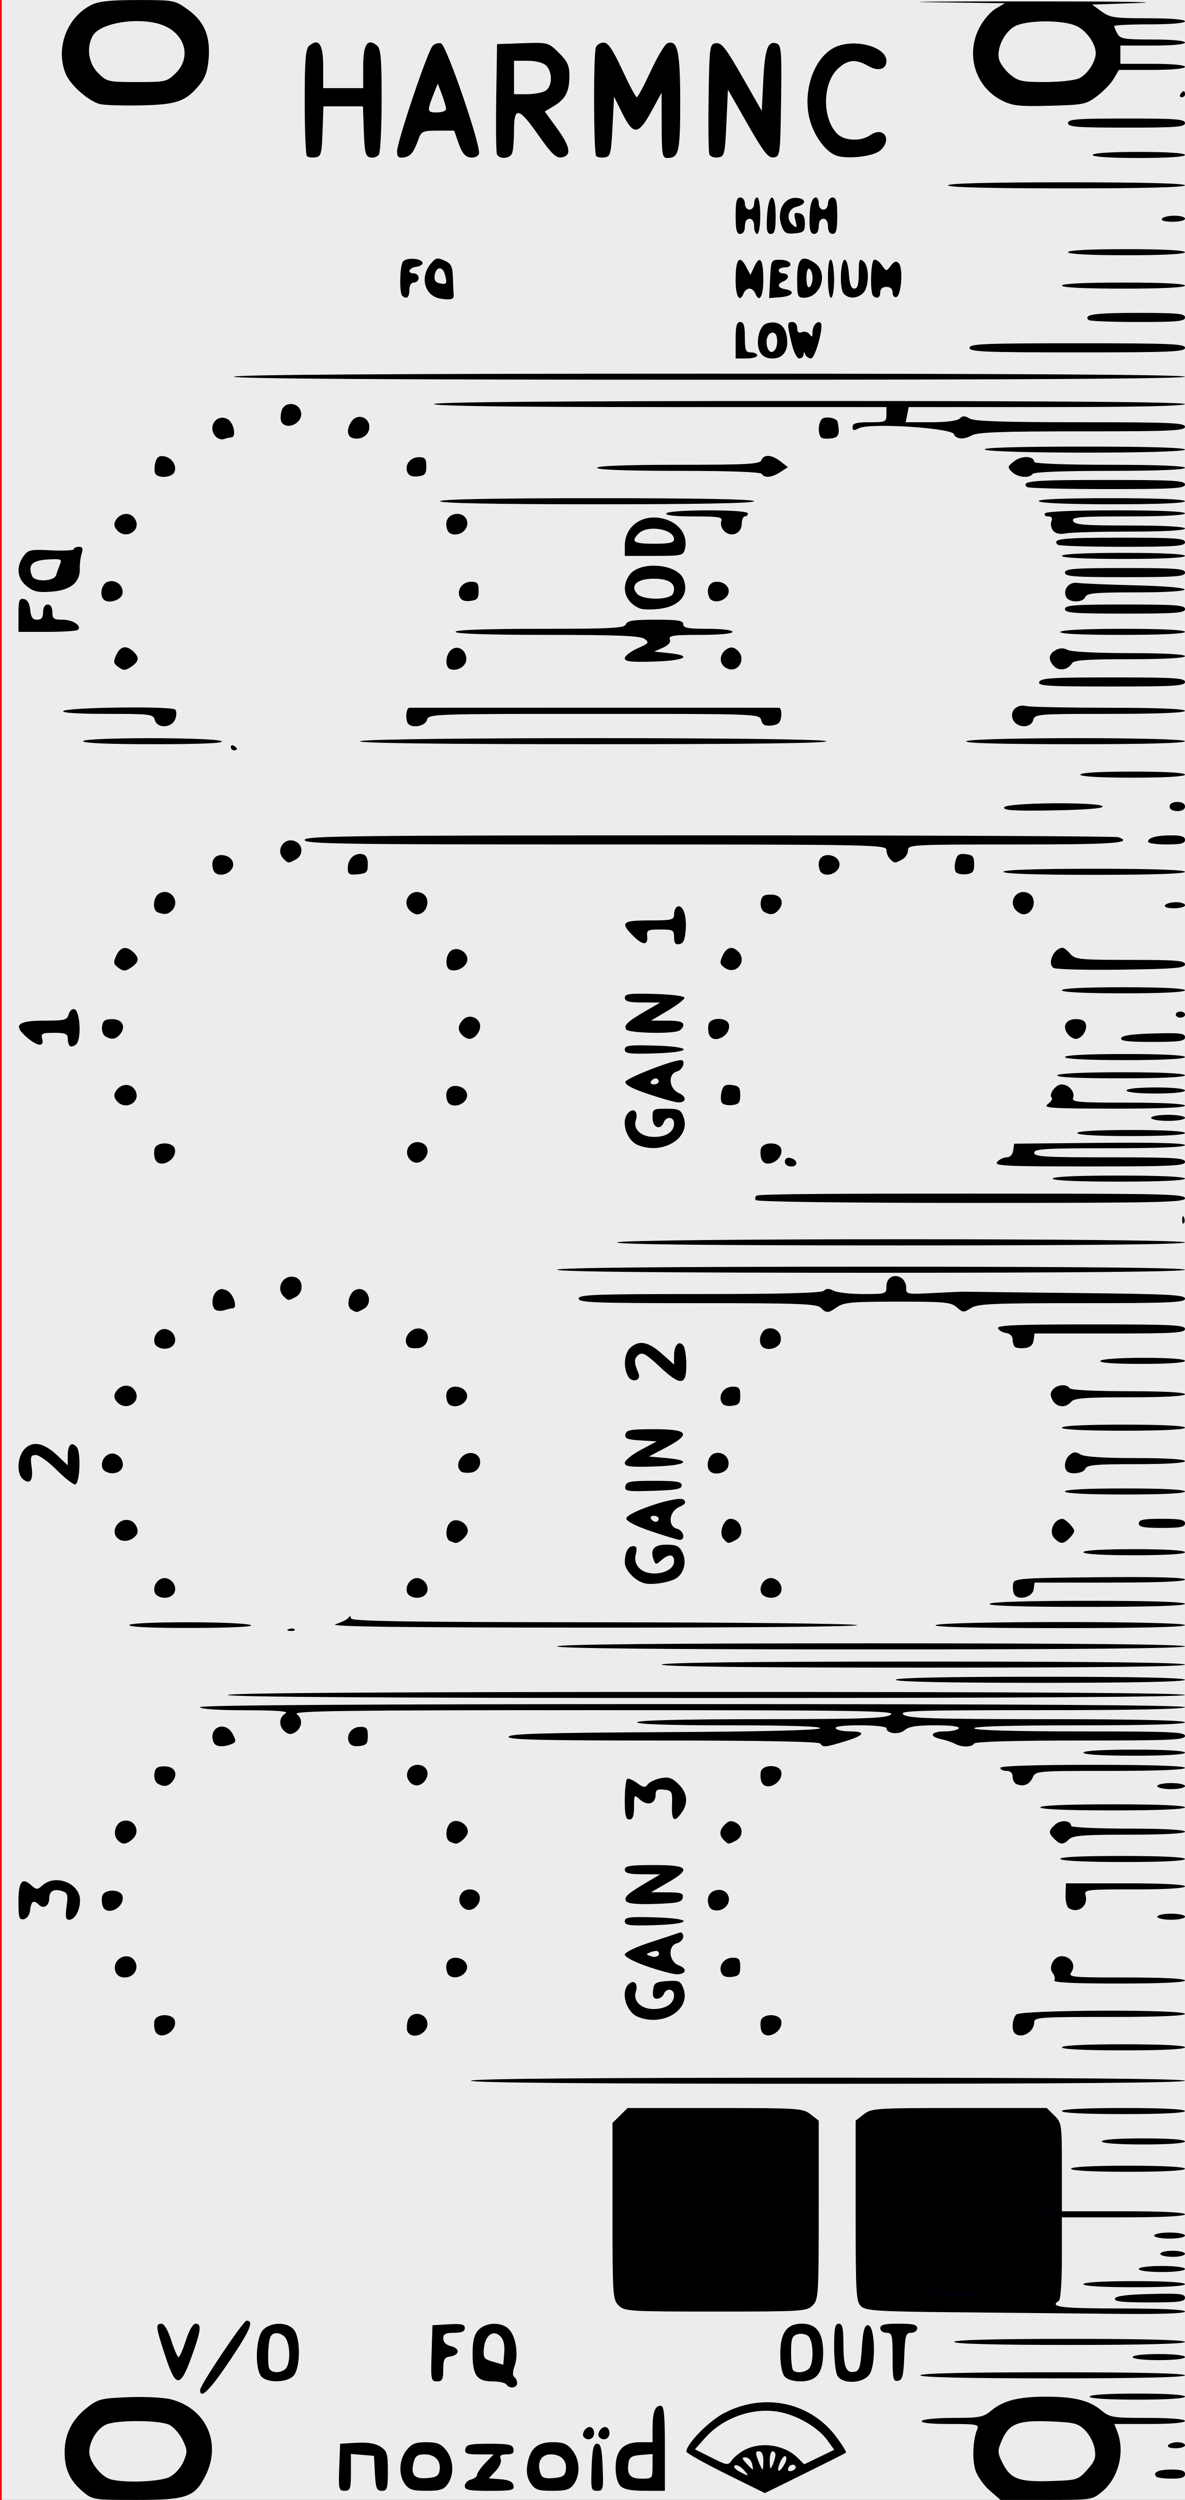 <?xml version="1.0" encoding="UTF-8" standalone="no"?>
<!-- Created with Inkscape (http://www.inkscape.org/) -->

<svg
   xmlns:dc="http://purl.org/dc/elements/1.1/"
   xmlns:cc="http://creativecommons.org/ns#"
   xmlns:rdf="http://www.w3.org/1999/02/22-rdf-syntax-ns#"
   xmlns:svg="http://www.w3.org/2000/svg"
   xmlns="http://www.w3.org/2000/svg"
   xmlns:xlink="http://www.w3.org/1999/xlink"
   xmlns:sodipodi="http://sodipodi.sourceforge.net/DTD/sodipodi-0.dtd"
   xmlns:inkscape="http://www.inkscape.org/namespaces/inkscape"
   width="60.96mm"
   height="128.5mm"
   version="1.1"
   viewBox="0 0 60.96 128.5"
   id="svg16"
   sodipodi:docname="nozori_84_HARMONICS.svg"
   inkscape:version="0.92.3 (2405546, 2018-03-11)">
  <rect x="0" y="0" width="60.96" height="128.5" fill="#333333" stroke="none"/>
  <defs
     id="defs20">
    <linearGradient
       inkscape:collect="always"
       id="linearGradient4556">
      <stop
         style="stop-color:#000000;stop-opacity:1;"
         offset="0"
         id="stop4552" />
      <stop
         style="stop-color:#000000;stop-opacity:0;"
         offset="1"
         id="stop4554" />
    </linearGradient>
    <radialGradient
       inkscape:collect="always"
       xlink:href="#linearGradient4556"
       id="radialGradient4560"
       cx="30.633"
       cy="14.416"
       fx="30.633"
       fy="14.416"
       r="3.506"
       gradientTransform="matrix(1,0,0,0.975,0,0.358)"
       gradientUnits="userSpaceOnUse" />
  </defs>
  <sodipodi:namedview
     pagecolor="#ffffff"
     bordercolor="#666666"
     borderopacity="1"
     objecttolerance="10"
     gridtolerance="10"
     guidetolerance="10"
     inkscape:pageopacity="0"
     inkscape:pageshadow="2"
     inkscape:window-width="1920"
     inkscape:window-height="996"
     id="namedview18"
     showgrid="false"
     inkscape:zoom="1.4142136"
     inkscape:cx="-89.612209"
     inkscape:cy="242.27855"
     inkscape:window-x="0"
     inkscape:window-y="27"
     inkscape:window-maximized="1"
     inkscape:current-layer="layer8" />
  <g
     inkscape:groupmode="layer"
     id="layer3"
     inkscape:label="bg uniform"
     style="display:inline">
    <rect
       style="fill:#ececec;fill-opacity:1;fill-rule:nonzero;stroke:#f60000;stroke-width:0.247;stroke-opacity:1"
       id="rect48"
       width="61.164"
       height="128.89"
       x="-0.036"
       y="-0.142" />
    <rect
       style="fill:#000000;fill-opacity:1;fill-rule:nonzero;stroke:#00000a;stroke-width:0.265;stroke-opacity:1"
       id="rect1206"
       width="9.482"
       height="9.163"
       x="32.081"
       y="108.987" />
    <rect
       style="fill:#000000;fill-opacity:1;fill-rule:nonzero;stroke:#00000a;stroke-width:0.3;stroke-opacity:1"
       id="rect1208"
       width="9.035"
       height="8.956"
       x="44.699"
       y="109.009"
       ry="0" />
  </g>
  <g
     inkscape:groupmode="layer"
     id="layer8"
     inkscape:label="HARMNICS"
     style="display:inline">
    <path
       style="fill:#000000;stroke-width:0.157"
       d="m 4.282,128.09 c -0.677,-0.562 -0.957,-1.159 -0.956,-2.042 3.009e-4,-0.934 0.376,-1.68 1.156,-2.294 0.56,-0.441 0.709,-0.479 2.138,-0.535 0.859,-0.034 1.829,0.017 2.201,0.116 1.779,0.472 2.578,2.229 1.767,3.882 -0.559,1.139 -0.956,1.282 -3.568,1.283 -2.19,6.2e-4 -2.256,-0.009 -2.737,-0.408 z M 8.729,127.318 c 0.272,-0.139 0.58,-0.481 0.712,-0.793 0.21,-0.496 0.205,-0.602 -0.052,-1.12 -0.156,-0.315 -0.462,-0.66 -0.68,-0.766 -0.506,-0.248 -2.707,-0.256 -3.25,-0.012 -0.47,0.211 -0.866,0.863 -0.866,1.424 0,0.446 0.54,1.171 1.011,1.359 0.587,0.234 2.603,0.175 3.126,-0.091 z m 42.192,0.705 c -0.303,-0.262 -0.634,-0.727 -0.736,-1.033 -0.182,-0.544 -0.14,-1.574 0.087,-2.121 0.104,-0.249 -0.022,-0.273 -1.417,-0.273 -0.98,0 -1.495,-0.056 -1.433,-0.156 0.054,-0.086 0.773,-0.156 1.609,-0.156 1.375,0 1.553,-0.035 1.975,-0.384 0.617,-0.512 1.396,-0.707 2.828,-0.707 1.432,0 2.211,0.195 2.828,0.707 0.436,0.362 0.574,0.384 2.38,0.384 1.172,0 1.917,0.061 1.917,0.156 0,0.095 -0.711,0.156 -1.817,0.156 h -1.817 l 0.154,0.401 c 0.402,1.043 0.062,2.377 -0.786,3.081 -0.503,0.417 -0.535,0.422 -2.866,0.422 h -2.357 z m 5.003,-1.068 c 0.403,-0.445 0.465,-0.617 0.388,-1.085 -0.05,-0.306 -0.273,-0.735 -0.496,-0.954 -0.363,-0.358 -0.551,-0.404 -1.829,-0.453 -1.645,-0.063 -2.088,0.119 -2.468,1.016 -0.209,0.494 -0.204,0.601 0.053,1.119 0.409,0.823 0.836,0.984 2.475,0.932 1.366,-0.043 1.41,-0.057 1.878,-0.573 z m -18.595,0.197 c -1.11,-0.549 -2.019,-1.062 -2.019,-1.14 0,-0.383 1.129,-1.542 1.906,-1.956 2.078,-1.108 4.504,-0.586 5.847,1.258 0.283,0.388 0.489,0.729 0.458,0.757 -0.031,0.028 -0.983,0.507 -2.115,1.065 l -2.058,1.014 z m 0.914,-0.211 c -0.156,-0.17 -0.355,-0.265 -0.442,-0.212 -0.087,0.053 0.011,0.19 0.219,0.303 0.516,0.282 0.552,0.268 0.223,-0.091 z m 2.134,-0.315 c 0.088,-0.162 0.102,-0.329 0.032,-0.372 -0.07,-0.043 -0.207,0.129 -0.304,0.382 -0.187,0.489 0.005,0.482 0.272,-0.01 z m 0.543,0.136 c -0.103,-0.164 -0.384,-0.032 -0.384,0.179 0,0.078 0.106,0.102 0.237,0.052 0.13,-0.049 0.196,-0.154 0.147,-0.232 z m -2.238,-0.137 c -0.046,-0.172 -0.192,-0.312 -0.326,-0.312 -0.205,0 -0.198,0.05 0.043,0.312 0.158,0.172 0.304,0.312 0.326,0.312 0.022,0 0.003,-0.141 -0.043,-0.312 z m 0.587,-0.156 c 0,-0.299 -0.081,-0.468 -0.224,-0.468 -0.183,0 -0.191,0.086 -0.044,0.468 0.099,0.258 0.199,0.468 0.224,0.468 0.024,0 0.044,-0.211 0.044,-0.468 z m 0.622,-0.273 c 0.006,-0.107 -0.06,-0.195 -0.147,-0.195 -0.087,0 -0.153,0.228 -0.147,0.507 0.009,0.425 0.033,0.457 0.147,0.195 0.075,-0.172 0.141,-0.4 0.147,-0.507 z m -1.57,-0.274 c 0.849,-0.433 2.035,-0.255 2.706,0.407 l 0.345,0.34 0.772,-0.373 0.772,-0.373 -0.352,-0.489 c -0.448,-0.621 -1.428,-1.219 -2.343,-1.429 -1.369,-0.314 -2.983,0.221 -3.953,1.311 l -0.519,0.583 0.848,0.424 c 0.822,0.411 0.855,0.415 1.058,0.128 0.115,-0.162 0.416,-0.4 0.667,-0.529 z m -20.869,0.899 0.046,-1.21 0.846,-0.048 c 0.573,-0.032 0.969,0.032 1.227,0.199 0.338,0.218 0.381,0.362 0.381,1.258 0,0.899 -0.034,1.011 -0.309,1.011 -0.265,0 -0.316,-0.128 -0.356,-0.898 l -0.047,-0.898 -0.594,-0.049 -0.594,-0.049 v 0.946 c 0,0.849 -0.033,0.946 -0.323,0.946 -0.302,0 -0.32,-0.081 -0.277,-1.21 z m 3.38,0.863 c -0.343,-0.484 -0.307,-1.252 0.082,-1.74 0.265,-0.332 0.461,-0.411 1.018,-0.411 0.556,0 0.753,0.08 1.018,0.411 0.389,0.488 0.425,1.256 0.082,1.74 -0.203,0.286 -0.398,0.347 -1.099,0.347 -0.702,0 -0.897,-0.061 -1.099,-0.347 z m 1.784,-0.715 c 0.071,-0.491 -0.237,-0.811 -0.781,-0.811 -0.351,0 -0.475,0.088 -0.552,0.39 -0.167,0.657 0.02,0.884 0.686,0.83 0.483,-0.039 0.605,-0.116 0.647,-0.408 z m 1.294,0.814 c 0,-0.137 0.143,-0.286 0.317,-0.33 0.174,-0.045 0.317,-0.157 0.317,-0.25 0,-0.093 0.191,-0.365 0.425,-0.606 l 0.425,-0.438 h -0.754 c -0.633,0 -0.745,-0.044 -0.7,-0.273 0.045,-0.231 0.236,-0.273 1.237,-0.273 1.001,0 1.191,0.042 1.237,0.273 0.04,0.202 -0.051,0.273 -0.349,0.273 -0.299,0 -0.378,0.062 -0.308,0.242 0.054,0.139 -0.057,0.401 -0.26,0.614 l -0.354,0.372 0.61,0.05 c 0.43,0.035 0.626,0.13 0.663,0.323 0.046,0.242 -0.094,0.273 -1.226,0.273 -1.064,0 -1.278,-0.042 -1.278,-0.249 z m 3.388,-0.145 c -0.18,-0.271 -0.232,-0.569 -0.169,-0.956 0.136,-0.825 0.504,-1.149 1.307,-1.149 0.542,0 0.742,0.082 1.005,0.411 0.389,0.488 0.425,1.256 0.082,1.74 -0.203,0.286 -0.397,0.347 -1.105,0.347 -0.742,0 -0.893,-0.053 -1.12,-0.393 z m 1.81,-0.669 c 0.07,-0.489 -0.237,-0.811 -0.773,-0.811 -0.493,0 -0.72,0.395 -0.543,0.945 0.084,0.26 0.213,0.312 0.684,0.273 0.468,-0.038 0.59,-0.117 0.632,-0.408 z m 1.327,-0.148 c 0.036,-0.951 0.097,-1.21 0.284,-1.21 0.187,0 0.247,0.259 0.284,1.21 0.043,1.137 0.026,1.21 -0.284,1.21 -0.31,0 -0.327,-0.073 -0.284,-1.21 z m 1.483,0.965 c -0.151,-0.149 -0.249,-0.516 -0.249,-0.937 0,-0.904 0.397,-1.316 1.267,-1.316 h 0.633 v -0.69 c 0,-0.838 0.121,-1.184 0.413,-1.184 0.178,0 0.221,0.422 0.221,2.186 v 2.186 h -1.018 c -0.714,0 -1.092,-0.073 -1.267,-0.245 z m 1.651,-1.013 v -0.634 l -0.594,0.049 c -0.483,0.039 -0.603,0.116 -0.646,0.411 -0.087,0.608 0.082,0.808 0.68,0.808 0.548,0 0.559,-0.012 0.559,-0.634 z m 25.919,0.534 c -0.219,-0.216 0.1,-0.369 0.77,-0.369 0.519,0 0.703,0.061 0.703,0.234 0,0.172 -0.182,0.234 -0.686,0.234 -0.377,0 -0.732,-0.045 -0.787,-0.1 z m 0.603,-1.618 c 0.054,-0.086 0.272,-0.156 0.484,-0.156 0.213,0 0.386,0.07 0.386,0.156 0,0.086 -0.218,0.156 -0.484,0.156 -0.283,0 -0.444,-0.065 -0.386,-0.156 z m -30.047,-0.406 c -0.154,-0.152 0.057,-0.531 0.296,-0.531 0.121,0 0.221,0.141 0.221,0.312 0,0.294 -0.308,0.425 -0.517,0.219 z m 0.792,0 c -0.154,-0.152 0.057,-0.531 0.296,-0.531 0.121,0 0.221,0.141 0.221,0.312 0,0.294 -0.308,0.425 -0.517,0.219 z m 25.217,-2.093 c 0,-0.097 0.924,-0.156 2.454,-0.156 1.531,0 2.454,0.059 2.454,0.156 0,0.097 -0.924,0.156 -2.454,0.156 -1.531,0 -2.454,-0.059 -2.454,-0.156 z m -45.759,-0.345 c 0,-0.247 2.222,-3.559 2.387,-3.559 0.394,0 0.197,0.474 -0.838,2.019 -1.043,1.557 -1.549,2.059 -1.549,1.54 z m 15.754,-0.28 c -0.054,-0.086 -0.37,-0.156 -0.702,-0.156 -0.811,0 -1.034,-0.305 -1.034,-1.413 0,-0.666 0.078,-0.988 0.299,-1.228 0.38,-0.414 1.212,-0.432 1.578,-0.033 0.356,0.388 0.492,1.289 0.284,1.879 -0.103,0.292 -0.111,0.51 -0.019,0.566 0.082,0.05 0.149,0.192 0.149,0.316 0,0.255 -0.406,0.306 -0.554,0.069 z m -0.309,-2.48 c -0.362,-0.357 -0.787,-0.043 -0.846,0.627 -0.043,0.486 9.5e-4,0.549 0.475,0.687 l 0.522,0.151 0.05,-0.609 c 0.033,-0.401 -0.036,-0.693 -0.201,-0.856 z m -17.232,1.031 c -0.494,-1.497 -0.516,-1.674 -0.201,-1.674 0.139,0 0.337,0.338 0.504,0.859 0.151,0.472 0.32,0.859 0.375,0.859 0.055,0 0.224,-0.386 0.375,-0.859 0.167,-0.521 0.365,-0.859 0.504,-0.859 0.321,0 0.275,0.368 -0.216,1.716 -0.581,1.597 -0.802,1.59 -1.341,-0.042 z m 4.933,1.034 c -0.341,-0.405 -0.285,-1.977 0.084,-2.38 0.379,-0.413 1.213,-0.436 1.574,-0.043 0.383,0.418 0.365,2.073 -0.028,2.423 -0.377,0.336 -1.348,0.336 -1.631,1.6e-4 z m 1.255,-0.398 c 0.254,-0.25 0.242,-1.244 -0.018,-1.595 -0.115,-0.155 -0.346,-0.255 -0.515,-0.224 -0.244,0.046 -0.316,0.212 -0.355,0.817 -0.027,0.418 -0.011,0.856 0.035,0.974 0.103,0.265 0.597,0.281 0.854,0.028 z m 7.507,-0.788 0.046,-1.444 0.831,-0.047 c 0.666,-0.038 0.831,9.4e-4 0.831,0.195 0,0.173 -0.159,0.242 -0.554,0.242 -0.438,0 -0.554,0.062 -0.554,0.295 0,0.187 0.149,0.332 0.407,0.396 0.476,0.118 0.435,0.457 -0.063,0.529 -0.286,0.042 -0.344,0.153 -0.344,0.664 0,0.513 -0.053,0.614 -0.323,0.614 -0.305,0 -0.32,-0.081 -0.277,-1.444 z m 18.155,1.186 c -0.129,-0.153 -0.217,-0.624 -0.217,-1.155 0,-1.082 0.336,-1.554 1.108,-1.554 0.753,0 1.097,0.465 1.097,1.483 0,1.06 -0.337,1.483 -1.181,1.483 -0.355,0 -0.676,-0.103 -0.807,-0.258 z m 1.255,-0.398 c 0.268,-0.264 0.24,-1.451 -0.04,-1.68 -0.126,-0.103 -0.376,-0.142 -0.554,-0.087 -0.273,0.085 -0.324,0.232 -0.324,0.924 0,0.452 0.048,0.869 0.106,0.926 0.168,0.166 0.606,0.121 0.813,-0.083 z m 1.462,0.354 c -0.09,-0.166 -0.164,-0.834 -0.164,-1.483 0,-0.946 0.047,-1.181 0.238,-1.181 0.187,0 0.238,0.222 0.24,1.054 0.003,1.177 0.133,1.501 0.571,1.419 0.251,-0.047 0.31,-0.24 0.377,-1.225 0.061,-0.901 0.134,-1.17 0.317,-1.17 0.356,0 0.422,2.004 0.083,2.514 -0.327,0.492 -1.408,0.539 -1.661,0.072 z m 2.844,-0.936 c 0,-1.156 -0.026,-1.261 -0.317,-1.261 -0.176,0 -0.317,-0.104 -0.317,-0.234 0,-0.182 0.211,-0.234 0.95,-0.234 0.739,0 0.95,0.052 0.95,0.234 0,0.129 -0.14,0.234 -0.31,0.234 -0.277,0 -0.315,0.128 -0.356,1.208 -0.038,1.005 -0.093,1.217 -0.323,1.26 -0.245,0.046 -0.277,-0.092 -0.277,-1.208 z m 1.425,0.925 c 0,-0.102 2.375,-0.156 6.808,-0.156 4.433,0 6.808,0.054 6.808,0.156 0,0.102 -2.375,0.156 -6.808,0.156 -4.433,0 -6.808,-0.054 -6.808,-0.156 z m 10.925,-0.937 c 0,-0.092 0.554,-0.156 1.346,-0.156 0.792,0 1.346,0.064 1.346,0.156 0,0.092 -0.554,0.156 -1.346,0.156 -0.792,0 -1.346,-0.064 -1.346,-0.156 z m -9.184,-0.781 c 0,-0.101 2.085,-0.156 5.938,-0.156 3.853,0 5.938,0.055 5.938,0.156 0,0.101 -2.085,0.156 -5.938,0.156 -3.853,0 -5.938,-0.055 -5.938,-0.156 z m 0.168,-1.522 c -4.057,-0.038 -4.698,-0.077 -4.948,-0.3 -0.265,-0.236 -0.287,-0.615 -0.287,-4.904 v -4.648 l 0.417,-0.324 c 0.4,-0.31 0.604,-0.324 4.916,-0.324 h 4.498 l 0.389,0.383 c 0.377,0.372 0.389,0.451 0.389,2.654 v 2.271 h 3.167 c 2.006,0 3.167,0.057 3.167,0.156 0,0.099 -1.161,0.156 -3.167,0.156 h -3.167 v 2.099 c 0,1.231 -0.065,2.138 -0.158,2.195 -0.513,0.313 0.118,0.39 3.167,0.39 2.111,0 3.325,0.057 3.325,0.156 0,0.101 -1.255,0.143 -3.523,0.12 -1.938,-0.02 -5.621,-0.056 -8.184,-0.081 z m 1.421,-0.996 c 1.005,-0.297 2.074,-1.215 2.604,-2.237 1.143,-2.204 0.21,-4.853 -2.1,-5.968 -1.771,-0.855 -3.977,-0.451 -5.231,0.957 -0.773,0.868 -1.023,1.477 -1.102,2.68 -0.142,2.164 0.884,3.776 2.888,4.537 0.628,0.238 2.185,0.255 2.943,0.031 z m -18.848,0.645 c -0.302,-0.298 -0.317,-0.52 -0.317,-4.847 v -4.535 l 0.389,-0.383 0.389,-0.383 h 4.498 c 4.311,0 4.516,0.013 4.916,0.324 l 0.417,0.324 v 4.595 c 0,4.386 -0.014,4.609 -0.317,4.907 -0.302,0.298 -0.528,0.312 -4.988,0.312 -4.46,0 -4.685,-0.014 -4.988,-0.312 z m 6.581,-0.73 c 1.157,-0.389 2.346,-1.621 2.691,-2.79 0.992,-3.364 -2.168,-6.59 -5.516,-5.631 -1.268,0.363 -2.147,1.087 -2.781,2.288 -0.495,0.939 -0.527,1.088 -0.463,2.179 0.08,1.357 0.425,2.132 1.335,2.997 1.234,1.173 3.018,1.533 4.734,0.957 z m 18.95,0.379 c 0.046,-0.137 0.593,-0.208 1.834,-0.239 1.503,-0.037 1.768,-0.008 1.768,0.195 0,0.201 -0.292,0.239 -1.834,0.239 -1.397,0 -1.818,-0.046 -1.768,-0.195 z m -1.623,-0.742 c 0,-0.098 0.976,-0.156 2.613,-0.156 1.636,0 2.613,0.058 2.613,0.156 0,0.098 -0.976,0.156 -2.613,0.156 -1.636,0 -2.613,-0.058 -2.613,-0.156 z m 2.85,-0.781 c 0,-0.09 0.501,-0.156 1.188,-0.156 0.686,0 1.188,0.066 1.188,0.156 0,0.09 -0.501,0.156 -1.188,0.156 -0.686,0 -1.188,-0.066 -1.188,-0.156 z m 1.108,-0.781 c 0,-0.086 0.285,-0.156 0.633,-0.156 0.348,0 0.633,0.07 0.633,0.156 0,0.086 -0.285,0.156 -0.633,0.156 -0.348,0 -0.633,-0.07 -0.633,-0.156 z m -0.317,-0.937 c 0,-0.086 0.356,-0.156 0.792,-0.156 0.435,0 0.792,0.07 0.792,0.156 0,0.086 -0.356,0.156 -0.792,0.156 -0.435,0 -0.792,-0.07 -0.792,-0.156 z m -4.275,-3.435 c 0,-0.099 1.082,-0.156 2.929,-0.156 1.847,0 2.929,0.058 2.929,0.156 0,0.099 -1.082,0.156 -2.929,0.156 -1.847,0 -2.929,-0.058 -2.929,-0.156 z m 1.583,-1.405 c 0,-0.096 0.818,-0.156 2.138,-0.156 1.319,0 2.138,0.06 2.138,0.156 0,0.096 -0.818,0.156 -2.138,0.156 -1.319,0 -2.138,-0.06 -2.138,-0.156 z m -2.058,-1.561 c 0,-0.099 1.161,-0.156 3.167,-0.156 2.006,0 3.167,0.057 3.167,0.156 0,0.099 -1.161,0.156 -3.167,0.156 -2.006,0 -3.167,-0.057 -3.167,-0.156 z M 24.226,106.953 c 0,-0.103 6.228,-0.156 18.367,-0.156 12.139,0 18.367,0.053 18.367,0.156 0,0.103 -6.228,0.156 -18.367,0.156 -12.139,0 -18.367,-0.053 -18.367,-0.156 z m 30.401,-1.717 c 0,-0.099 1.161,-0.156 3.167,-0.156 2.006,0 3.167,0.057 3.167,0.156 0,0.099 -1.161,0.156 -3.167,0.156 -2.006,0 -3.167,-0.057 -3.167,-0.156 z M 7.978,104.386 c -0.048,-0.124 -0.063,-0.352 -0.032,-0.507 0.077,-0.394 0.974,-0.395 1.051,-0.002 0.114,0.582 -0.811,1.044 -1.019,0.509 z m 12.996,0.06 c -0.057,-0.091 -0.059,-0.341 -0.004,-0.556 0.138,-0.542 0.933,-0.48 1.013,0.079 0.077,0.534 -0.733,0.917 -1.009,0.477 z m 18.196,-0.06 c -0.048,-0.124 -0.063,-0.352 -0.032,-0.507 0.077,-0.394 0.974,-0.395 1.051,-0.002 0.114,0.582 -0.811,1.044 -1.019,0.509 z m 13.028,0.121 c -0.172,-0.17 -0.12,-0.756 0.084,-0.958 0.245,-0.241 8.677,-0.271 8.677,-0.031 0,0.1 -1.399,0.156 -3.879,0.156 -3.63,0 -3.879,0.018 -3.879,0.281 0,0.5 -0.677,0.873 -1.003,0.552 z m -19.373,-0.834 c -0.636,-0.253 -0.925,-1.324 -0.46,-1.705 0.276,-0.226 0.472,0.02 0.34,0.427 -0.148,0.459 0.282,0.873 0.907,0.873 0.64,0 1.063,-0.281 1.063,-0.706 0,-0.349 -0.402,-0.393 -0.532,-0.059 -0.05,0.129 -0.205,0.234 -0.344,0.234 -0.183,0 -0.239,-0.119 -0.203,-0.429 0.045,-0.384 0.121,-0.434 0.723,-0.477 0.603,-0.043 0.69,-0.005 0.833,0.366 0.418,1.084 -1.02,1.996 -2.327,1.477 z m 21.409,-1.879 c 0.056,-0.09 0.02,-0.261 -0.081,-0.38 -0.244,-0.29 0.06,-0.862 0.459,-0.862 0.465,0 0.747,0.432 0.518,0.793 -0.185,0.291 -0.108,0.3 2.82,0.3 1.901,0 3.01,0.058 3.01,0.156 0,0.099 -1.243,0.156 -3.414,0.156 -2.331,0 -3.381,-0.052 -3.311,-0.163 z M 5.935,101.325 c -0.204,-0.635 0.684,-1.079 1.01,-0.504 0.217,0.382 -0.066,0.824 -0.528,0.824 -0.244,0 -0.416,-0.115 -0.483,-0.32 z m 17.084,0.095 c -0.169,-0.433 0.011,-0.79 0.399,-0.79 0.499,0 0.782,0.433 0.501,0.768 -0.26,0.309 -0.784,0.322 -0.9,0.022 z m 14.084,-0.02 c -0.148,-0.38 0.155,-0.77 0.598,-0.77 0.315,0 0.379,0.079 0.379,0.468 0,0.395 -0.068,0.476 -0.436,0.518 -0.297,0.034 -0.469,-0.035 -0.54,-0.216 z m -3.814,-0.327 c -0.653,-0.223 -1.148,-0.481 -1.148,-0.599 0,-0.122 0.539,-0.384 1.306,-0.634 0.718,-0.234 1.395,-0.458 1.504,-0.498 0.109,-0.04 0.198,0.047 0.198,0.194 0,0.146 -0.143,0.302 -0.317,0.347 -0.497,0.128 -0.434,0.946 0.089,1.142 0.466,0.175 0.376,0.471 -0.138,0.453 -0.191,-0.007 -0.863,-0.188 -1.495,-0.403 z m 0.554,-0.769 c -0.04,-0.04 -0.203,-0.023 -0.361,0.037 -0.274,0.104 -0.273,0.114 0.017,0.217 0.278,0.098 0.52,-0.081 0.344,-0.254 z M 32.142,98.756 c 0,-0.21 0.226,-0.239 1.544,-0.201 1.997,0.058 1.969,0.342 -0.039,0.402 -1.282,0.038 -1.505,0.008 -1.505,-0.201 z M 0.95,97.762 c 0,-1.039 0.181,-1.283 0.643,-0.87 0.286,0.255 0.327,0.256 0.596,0.015 0.672,-0.599 1.927,-0.1 1.927,0.767 0,0.522 -0.268,1.005 -0.557,1.005 -0.179,0 -0.208,-0.148 -0.134,-0.686 0.084,-0.604 0.055,-0.699 -0.239,-0.791 -0.421,-0.132 -0.654,0.005 -0.654,0.384 0,0.373 -0.29,0.557 -0.52,0.33 -0.279,-0.275 -0.405,-0.206 -0.459,0.254 -0.03,0.258 -0.16,0.449 -0.327,0.48 C 0.988,98.694 0.95,98.572 0.95,97.762 Z M 59.535,98.522 c 0,-0.086 0.321,-0.156 0.713,-0.156 0.392,0 0.713,0.07 0.713,0.156 0,0.086 -0.321,0.156 -0.713,0.156 -0.392,0 -0.713,-0.07 -0.713,-0.156 z M 5.286,97.985 c -0.048,-0.124 -0.063,-0.352 -0.032,-0.507 0.077,-0.394 0.974,-0.395 1.051,-0.002 0.114,0.582 -0.811,1.044 -1.019,0.509 z m 18.476,0.005 c -0.299,-0.355 -0.061,-0.873 0.4,-0.873 0.446,0 0.665,0.391 0.428,0.763 -0.219,0.343 -0.59,0.392 -0.828,0.11 z m 12.716,-0.005 c -0.17,-0.438 0.015,-0.789 0.442,-0.838 0.489,-0.056 0.76,0.458 0.441,0.836 -0.245,0.292 -0.77,0.293 -0.883,0.002 z m 18.508,0.099 c -0.107,-0.067 -0.184,-0.382 -0.172,-0.7 l 0.022,-0.578 h 3.062 c 1.936,0 3.062,0.057 3.062,0.156 0,0.098 -0.971,0.156 -2.598,0.156 -2.522,0 -2.595,0.009 -2.515,0.313 0.144,0.544 -0.389,0.949 -0.861,0.653 z M 32.208,97.719 c -0.127,-0.203 0.08,-0.388 1.122,-1.001 l 0.633,-0.373 -0.91,-0.005 c -0.702,-0.004 -0.91,-0.059 -0.91,-0.239 0,-0.192 0.273,-0.234 1.504,-0.234 1.799,0 1.94,0.192 0.673,0.92 l -0.831,0.478 0.843,0.004 c 0.716,0.003 0.835,0.044 0.79,0.277 -0.045,0.231 -0.266,0.28 -1.424,0.318 -0.948,0.031 -1.407,-0.014 -1.49,-0.145 z m 22.339,-2.164 c -0.064,-0.102 1.028,-0.156 3.157,-0.156 2.065,0 3.255,0.057 3.255,0.156 0,0.099 -1.158,0.156 -3.157,0.156 -1.934,0 -3.195,-0.06 -3.255,-0.156 z M 6.023,94.548 c -0.226,-0.269 -0.09,-0.801 0.237,-0.925 0.598,-0.226 1.034,0.484 0.558,0.909 -0.339,0.303 -0.55,0.307 -0.795,0.016 z m 17.134,0.123 c -0.27,-0.107 -0.25,-0.752 0.029,-0.981 0.306,-0.25 0.881,0.05 0.881,0.46 0,0.244 -0.454,0.664 -0.663,0.612 -0.028,-0.007 -0.139,-0.048 -0.248,-0.091 z m 14.084,-0.084 c -0.258,-0.254 -0.239,-0.523 0.059,-0.816 0.188,-0.185 0.323,-0.205 0.554,-0.084 0.394,0.208 0.393,0.718 -6.34e-4,0.925 -0.382,0.201 -0.382,0.201 -0.612,-0.026 z m 17.001,-0.058 c -0.32,-0.316 -0.313,-0.429 0.045,-0.749 0.287,-0.256 0.815,-0.208 0.815,0.074 0,0.077 1.316,0.139 2.929,0.139 1.847,0 2.929,0.058 2.929,0.156 0,0.098 -1.059,0.156 -2.861,0.156 -2.332,0 -2.905,0.043 -3.099,0.234 -0.301,0.297 -0.448,0.295 -0.758,-0.011 z M 32.142,92.52 c 0,-0.553 0.055,-1.039 0.123,-1.081 0.068,-0.041 0.296,0.054 0.508,0.211 0.324,0.241 0.411,0.252 0.55,0.068 0.091,-0.12 0.392,-0.262 0.669,-0.316 0.408,-0.079 0.582,-0.021 0.91,0.303 0.463,0.456 0.518,0.968 0.16,1.473 -0.378,0.532 -0.52,0.418 -0.492,-0.395 0.024,-0.7 0.001,-0.744 -0.41,-0.791 -0.353,-0.04 -0.435,0.013 -0.435,0.278 0,0.448 -0.42,0.571 -0.798,0.234 -0.304,-0.271 -0.311,-0.263 -0.311,0.371 0,0.473 -0.065,0.649 -0.238,0.649 -0.187,0 -0.238,-0.216 -0.238,-1.006 z m 21.375,0.381 c 0,-0.1 1.346,-0.156 3.721,-0.156 2.375,0 3.721,0.056 3.721,0.156 0,0.1 -1.346,0.156 -3.721,0.156 -2.375,0 -3.721,-0.056 -3.721,-0.156 z m 6.017,-1.093 c 0,-0.086 0.321,-0.156 0.713,-0.156 0.392,0 0.713,0.07 0.713,0.156 0,0.086 -0.321,0.156 -0.713,0.156 -0.392,0 -0.713,-0.07 -0.713,-0.156 z M 8.101,91.671 c -0.116,-0.073 -0.188,-0.3 -0.158,-0.505 0.043,-0.298 0.148,-0.373 0.526,-0.373 0.525,0 0.722,0.396 0.392,0.788 -0.215,0.256 -0.449,0.283 -0.76,0.09 z m 12.97,-0.083 c -0.299,-0.355 -0.061,-0.873 0.4,-0.873 0.446,0 0.665,0.391 0.428,0.763 -0.219,0.343 -0.59,0.392 -0.828,0.11 z m 18.099,-0.005 c -0.048,-0.124 -0.063,-0.352 -0.032,-0.507 0.077,-0.394 0.974,-0.395 1.051,-0.002 0.114,0.582 -0.811,1.044 -1.019,0.509 z m 13.121,0.123 c -0.109,-0.044 -0.198,-0.215 -0.198,-0.38 0,-0.195 -0.11,-0.299 -0.317,-0.299 -0.174,0 -0.317,-0.07 -0.317,-0.156 0,-0.101 1.689,-0.156 4.75,-0.156 3.061,0 4.75,0.056 4.75,0.156 0,0.1 -1.386,0.156 -3.842,0.156 -3.829,0 -3.842,0.001 -3.998,0.35 -0.158,0.354 -0.466,0.476 -0.829,0.329 z m 3.444,-1.616 c 0,-0.098 0.976,-0.156 2.613,-0.156 1.636,0 2.613,0.058 2.613,0.156 0,0.098 -0.976,0.156 -2.613,0.156 -1.636,0 -2.613,-0.058 -2.613,-0.156 z M 10.986,89.553 c -0.301,-0.774 0.622,-1.143 0.998,-0.4 0.17,0.335 0.159,0.405 -0.074,0.496 -0.457,0.179 -0.831,0.14 -0.923,-0.097 z m 6.959,-0.02 c -0.148,-0.38 0.155,-0.77 0.598,-0.77 0.315,0 0.379,0.079 0.379,0.468 0,0.395 -0.068,0.476 -0.436,0.518 -0.297,0.034 -0.469,-0.035 -0.54,-0.216 z m 24.252,0.089 c -0.063,-0.101 -2.935,-0.156 -8.098,-0.156 -6.329,0 -7.986,-0.041 -7.934,-0.195 0.051,-0.152 1.816,-0.204 7.963,-0.236 4.947,-0.025 7.956,-0.098 8.054,-0.195 0.104,-0.102 -1.468,-0.155 -4.625,-0.155 -3.082,0 -4.782,-0.055 -4.782,-0.156 0,-0.101 2.233,-0.158 6.373,-0.161 5.353,-0.004 6.422,-0.042 6.68,-0.234 0.271,-0.202 -1.539,-0.229 -15.27,-0.229 -12.918,0 -15.529,0.035 -15.293,0.205 0.332,0.239 0.286,0.705 -0.092,0.94 -0.191,0.119 -0.333,0.107 -0.515,-0.041 -0.332,-0.272 -0.319,-0.737 0.026,-0.935 0.197,-0.113 -0.394,-0.161 -2.058,-0.164 -1.448,-0.003 -2.335,-0.064 -2.335,-0.161 0,-0.103 8.55,-0.156 25.334,-0.156 16.784,0 25.334,0.053 25.334,0.156 0,0.102 -2.57,0.156 -7.393,0.156 -6.534,0 -7.357,0.027 -7.086,0.229 0.259,0.193 1.414,0.23 7.393,0.234 4.615,0.003 7.086,0.059 7.086,0.161 0,0.101 -1.93,0.156 -5.472,0.156 -3.608,0 -5.439,0.053 -5.374,0.156 0.062,0.099 2.06,0.156 5.472,0.156 4.671,0 5.374,0.031 5.374,0.234 0,0.204 -0.703,0.234 -5.374,0.234 -3.412,0 -5.41,0.057 -5.472,0.156 -0.123,0.197 -0.632,0.202 -0.992,0.009 -0.151,-0.081 -0.471,-0.187 -0.71,-0.237 -0.65,-0.135 -0.526,-0.397 0.189,-0.397 0.343,0 0.668,-0.07 0.722,-0.156 0.062,-0.099 -0.377,-0.156 -1.205,-0.156 -0.969,0 -1.374,0.064 -1.581,0.248 -0.284,0.253 -0.934,0.182 -0.934,-0.103 0,-0.08 -0.61,-0.146 -1.355,-0.146 -0.863,0 -1.32,0.057 -1.257,0.156 0.054,0.086 0.379,0.156 0.722,0.156 0.876,0 0.776,0.202 -0.253,0.514 -1.021,0.31 -1.129,0.32 -1.26,0.11 z M 11.717,87.124 c 0,-0.103 8.313,-0.156 24.621,-0.156 16.309,0 24.621,0.053 24.621,0.156 0,0.103 -8.313,0.156 -24.621,0.156 -16.309,0 -24.621,-0.053 -24.621,-0.156 z m 34.359,-0.781 c 0,-0.102 2.586,-0.156 7.442,-0.156 4.856,0 7.442,0.054 7.442,0.156 0,0.102 -2.586,0.156 -7.442,0.156 -4.856,0 -7.442,-0.054 -7.442,-0.156 z M 34.043,85.563 c 0,-0.103 4.592,-0.156 13.459,-0.156 8.867,0 13.459,0.053 13.459,0.156 0,0.103 -4.592,0.156 -13.459,0.156 -8.867,0 -13.459,-0.053 -13.459,-0.156 z m -5.383,-0.937 c 0,-0.103 5.489,-0.156 16.15,-0.156 10.661,0 16.15,0.053 16.15,0.156 0,0.103 -5.489,0.156 -16.15,0.156 -10.661,0 -16.15,-0.053 -16.15,-0.156 z M 14.854,83.739 c 0.114,-0.045 0.251,-0.04 0.303,0.012 0.053,0.052 -0.041,0.089 -0.208,0.082 -0.184,-0.007 -0.222,-0.044 -0.096,-0.094 z M 6.65,83.533 c 0,-0.194 5.796,-0.194 6.254,0 0.191,0.081 -0.986,0.139 -2.969,0.145 -2.092,0.007 -3.285,-0.046 -3.285,-0.145 z m 10.609,-0.045 c 0.305,-0.093 0.607,-0.244 0.671,-0.335 0.077,-0.11 0.117,-0.1 0.119,0.029 0.002,0.154 2.688,0.197 12.867,0.206 7.076,0.006 13.007,0.071 13.182,0.145 0.18,0.076 -5.677,0.132 -13.538,0.129 -10.212,-0.004 -13.709,-0.05 -13.3,-0.175 z m 30.876,0.045 c 0.328,-0.209 12.825,-0.209 12.825,0 0,0.102 -2.281,0.155 -6.531,0.154 -4.275,-0.002 -6.449,-0.055 -6.294,-0.154 z m 2.771,-1.093 c 0.062,-0.099 1.928,-0.156 5.076,-0.156 3.213,0 4.978,0.055 4.978,0.156 0,0.101 -1.798,0.156 -5.076,0.156 -3.344,0 -5.043,-0.053 -4.978,-0.156 z M 7.966,81.873 c -0.131,-0.337 0.15,-0.759 0.505,-0.759 0.155,0 0.355,0.113 0.443,0.252 0.242,0.378 0.018,0.763 -0.443,0.763 -0.23,0 -0.449,-0.111 -0.505,-0.255 z m 12.984,0 c -0.131,-0.337 0.15,-0.759 0.505,-0.759 0.155,0 0.355,0.113 0.443,0.252 0.242,0.378 0.018,0.763 -0.443,0.763 -0.23,0 -0.449,-0.111 -0.505,-0.255 z m 18.209,0 c -0.131,-0.337 0.15,-0.759 0.505,-0.759 0.155,0 0.355,0.113 0.443,0.252 0.242,0.378 0.018,0.763 -0.443,0.763 -0.23,0 -0.449,-0.111 -0.505,-0.255 z m 12.999,0.041 c -0.05,-0.13 -0.067,-0.363 -0.037,-0.518 0.051,-0.263 0.355,-0.285 4.447,-0.324 2.895,-0.027 4.392,0.013 4.392,0.117 0,0.103 -1.355,0.159 -3.868,0.159 h -3.868 l -0.051,0.351 c -0.061,0.427 -0.866,0.597 -1.015,0.215 z M 33.172,81.386 c -0.481,-0.105 -1.029,-0.674 -1.029,-1.067 0,-0.524 0.163,-0.844 0.43,-0.844 0.177,0 0.211,0.104 0.134,0.409 -0.071,0.28 -0.019,0.502 0.166,0.703 0.489,0.533 1.804,0.288 1.804,-0.336 0,-0.374 -0.272,-0.395 -0.657,-0.051 -0.259,0.231 -0.295,0.232 -0.382,0.009 -0.215,-0.553 -0.011,-0.811 0.643,-0.811 0.525,0 0.662,0.069 0.831,0.415 0.238,0.489 0.054,1.126 -0.388,1.349 -0.389,0.196 -1.168,0.31 -1.551,0.226 z M 55.735,79.786 c 0,-0.098 0.976,-0.156 2.613,-0.156 1.636,0 2.613,0.058 2.613,0.156 0,0.098 -0.976,0.156 -2.613,0.156 -1.636,0 -2.613,-0.058 -2.613,-0.156 z M 6.099,79.105 c -0.507,-0.365 0.021,-1.167 0.619,-0.941 0.265,0.1 0.447,0.497 0.321,0.699 -0.203,0.324 -0.661,0.442 -0.939,0.242 z m 17.058,0.11 c -0.27,-0.107 -0.25,-0.752 0.029,-0.981 0.306,-0.25 0.881,0.05 0.881,0.46 0,0.244 -0.454,0.664 -0.663,0.612 -0.028,-0.007 -0.139,-0.048 -0.248,-0.091 z m 14.048,-0.135 c -0.24,-0.285 0.022,-1.01 0.365,-1.01 0.577,0 0.79,0.82 0.283,1.087 -0.394,0.208 -0.409,0.206 -0.648,-0.077 z m 17.043,1.05e-4 C 53.925,78.76 54.199,78.081 54.655,78.071 c 0.152,-0.003 0.605,0.462 0.605,0.622 0,0.074 -0.112,0.244 -0.249,0.379 -0.311,0.307 -0.457,0.308 -0.762,0.007 z M 33.488,78.707 c -0.781,-0.265 -1.267,-0.515 -1.267,-0.651 0,-0.328 2.699,-1.213 2.949,-0.967 0.144,0.142 0.09,0.228 -0.233,0.373 -0.529,0.238 -0.599,0.993 -0.103,1.121 0.341,0.088 0.446,0.587 0.119,0.567 -0.109,-0.007 -0.768,-0.206 -1.465,-0.443 z m 0.396,-0.638 c 0,-0.086 -0.111,-0.156 -0.247,-0.156 -0.136,0 -0.203,0.07 -0.149,0.156 0.054,0.086 0.165,0.156 0.247,0.156 0.082,0 0.149,-0.07 0.149,-0.156 z m 24.7,0.234 c 0,-0.187 0.238,-0.234 1.188,-0.234 0.95,0 1.188,0.047 1.188,0.234 0,0.187 -0.238,0.234 -1.188,0.234 -0.95,0 -1.188,-0.047 -1.188,-0.234 z m -3.8,-1.639 c 0,-0.099 1.135,-0.156 3.088,-0.156 1.953,0 3.088,0.057 3.088,0.156 0,0.099 -1.135,0.156 -3.088,0.156 -1.953,0 -3.088,-0.057 -3.088,-0.156 z M 32.171,76.396 c 0.048,-0.244 0.236,-0.279 1.477,-0.279 1.159,0 1.423,0.043 1.423,0.234 0,0.188 -0.29,0.243 -1.477,0.279 -1.347,0.041 -1.473,0.02 -1.423,-0.234 z M 2.931,75.572 C 2.501,75.142 2.013,74.79 1.846,74.79 c -0.263,0 -0.292,0.084 -0.219,0.624 0.092,0.677 -0.081,0.918 -0.446,0.619 -0.345,-0.283 -0.288,-1.187 0.1,-1.569 0.425,-0.419 0.988,-0.297 1.688,0.367 l 0.515,0.488 v -0.49 c 0,-0.567 0.2,-0.757 0.466,-0.441 0.222,0.263 0.16,1.837 -0.074,1.913 -0.09,0.029 -0.514,-0.299 -0.944,-0.729 z m 2.343,-0.101 c -0.131,-0.337 0.15,-0.759 0.505,-0.759 0.155,0 0.355,0.113 0.443,0.252 0.242,0.378 0.018,0.763 -0.443,0.763 -0.23,0 -0.449,-0.111 -0.505,-0.255 z M 23.705,75.63 c -0.39,-0.385 0.133,-1.089 0.68,-0.917 0.505,0.158 0.376,0.92 -0.166,0.982 -0.221,0.025 -0.453,-0.004 -0.515,-0.065 z m 12.818,-0.007 c -0.24,-0.236 -0.095,-0.815 0.229,-0.916 0.445,-0.139 0.842,0.252 0.7,0.691 -0.103,0.319 -0.69,0.462 -0.929,0.226 z m 18.367,0 c -0.189,-0.186 -0.112,-0.633 0.145,-0.843 0.196,-0.161 0.315,-0.165 0.552,-0.019 0.201,0.123 1.152,0.186 2.837,0.186 1.585,0 2.536,0.059 2.536,0.156 0,0.098 -0.944,0.156 -2.516,0.156 -2.091,0 -2.532,0.04 -2.608,0.234 -0.091,0.235 -0.748,0.325 -0.946,0.13 z M 32.142,75.196 c 0,-0.127 0.37,-0.428 0.821,-0.669 l 0.821,-0.439 -0.831,-0.048 c -0.682,-0.039 -0.822,-0.095 -0.779,-0.312 0.044,-0.225 0.263,-0.265 1.472,-0.265 1.777,0 1.938,0.242 0.622,0.937 l -0.887,0.468 0.888,0.078 c 1.415,0.124 1.042,0.386 -0.622,0.435 -1.241,0.037 -1.505,0.004 -1.505,-0.185 z m 22.484,-1.811 c 0,-0.099 1.161,-0.156 3.167,-0.156 2.006,0 3.167,0.057 3.167,0.156 0,0.099 -1.161,0.156 -3.167,0.156 -2.006,0 -3.167,-0.057 -3.167,-0.156 z M 6.006,72.044 c -0.151,-0.179 -0.162,-0.319 -0.042,-0.507 0.236,-0.37 0.71,-0.419 0.947,-0.099 0.439,0.593 -0.427,1.174 -0.905,0.607 z m 17.014,0.022 c -0.169,-0.433 0.011,-0.79 0.399,-0.79 0.499,0 0.782,0.433 0.501,0.768 -0.26,0.309 -0.784,0.322 -0.9,0.022 z m 14.084,-0.02 c -0.148,-0.38 0.155,-0.77 0.598,-0.77 0.315,0 0.379,0.079 0.379,0.468 0,0.395 -0.068,0.476 -0.436,0.518 -0.297,0.034 -0.469,-0.035 -0.54,-0.216 z m 17.042,-0.077 c -0.13,-0.239 -0.126,-0.38 0.014,-0.546 0.217,-0.258 0.719,-0.298 0.862,-0.068 0.06,0.095 1.242,0.156 3.018,0.156 1.841,0 2.92,0.058 2.92,0.156 0,0.098 -1.049,0.156 -2.831,0.156 -2.323,0 -2.866,0.042 -3.028,0.234 -0.28,0.333 -0.75,0.29 -0.955,-0.088 z M 32.303,70.735 c -0.252,-0.464 -0.189,-1.18 0.129,-1.464 0.448,-0.399 0.918,-0.31 1.61,0.306 l 0.634,0.565 v -0.477 c 0,-0.534 0.279,-0.806 0.49,-0.477 0.076,0.118 0.139,0.551 0.141,0.962 0.004,1.079 -0.294,1.105 -1.354,0.116 -0.737,-0.687 -0.91,-0.783 -1.115,-0.615 -0.231,0.189 -0.23,0.375 0.008,0.942 0.158,0.376 -0.344,0.507 -0.543,0.142 z m 24.302,-0.785 c 0.057,-0.092 0.978,-0.156 2.226,-0.156 1.313,0 2.128,0.06 2.128,0.156 0,0.097 -0.848,0.156 -2.226,0.156 -1.444,0 -2.192,-0.055 -2.128,-0.156 z M 7.966,69.07 c -0.131,-0.337 0.15,-0.759 0.505,-0.759 0.155,0 0.355,0.113 0.443,0.252 0.242,0.378 0.018,0.763 -0.443,0.763 -0.23,0 -0.449,-0.111 -0.505,-0.255 z M 21.013,69.228 c -0.39,-0.385 0.133,-1.089 0.68,-0.917 0.505,0.158 0.376,0.92 -0.166,0.982 -0.221,0.025 -0.453,-0.004 -0.515,-0.065 z m 18.201,-0.007 c -0.24,-0.236 -0.095,-0.815 0.229,-0.916 0.445,-0.139 0.842,0.252 0.7,0.691 -0.103,0.319 -0.69,0.462 -0.929,0.226 z m 12.991,0.007 c -0.062,-0.061 -0.113,-0.235 -0.113,-0.387 0,-0.163 -0.14,-0.296 -0.344,-0.325 -0.189,-0.027 -0.373,-0.138 -0.409,-0.245 -0.051,-0.153 0.974,-0.195 4.777,-0.195 4.199,0 4.842,0.031 4.842,0.234 0,0.202 -0.535,0.234 -3.868,0.234 h -3.868 l -0.051,0.351 c -0.035,0.243 -0.174,0.366 -0.452,0.397 -0.221,0.025 -0.453,-0.004 -0.515,-0.065 z M 11.123,67.348 c -0.27,-0.107 -0.25,-0.752 0.029,-0.981 0.163,-0.133 0.315,-0.14 0.535,-0.024 0.335,0.177 0.556,0.896 0.28,0.908 -0.094,0.004 -0.278,0.045 -0.408,0.092 -0.131,0.046 -0.327,0.049 -0.435,0.006 z m 6.945,-0.038 c -0.282,-0.176 -0.117,-0.88 0.238,-1.015 0.601,-0.227 0.959,0.693 0.388,0.995 -0.365,0.193 -0.349,0.192 -0.626,0.02 z m 24.151,-0.092 c -0.203,-0.2 -1.127,-0.234 -6.345,-0.234 -5.323,0 -6.107,-0.03 -6.107,-0.234 0,-0.204 0.797,-0.234 6.223,-0.234 4.289,0 6.276,-0.053 6.396,-0.171 0.125,-0.123 0.262,-0.123 0.496,0 0.178,0.094 0.862,0.171 1.521,0.171 1.176,0 1.198,-0.007 1.198,-0.395 0,-0.452 0.394,-0.67 0.774,-0.429 0.141,0.089 0.249,0.316 0.242,0.504 -0.013,0.332 0.025,0.339 1.425,0.266 0.791,-0.042 1.51,-0.071 1.597,-0.067 0.087,0.005 2.67,0.036 5.74,0.069 4.786,0.051 5.581,0.093 5.581,0.29 0,0.198 -0.736,0.23 -5.31,0.23 -4.644,0 -5.359,0.032 -5.704,0.255 -0.369,0.238 -0.416,0.236 -0.723,-0.039 -0.295,-0.264 -0.608,-0.294 -3.044,-0.294 -2.331,0 -2.77,0.039 -3.106,0.273 -0.477,0.333 -0.551,0.336 -0.853,0.039 z M 14.599,66.64 c -0.45,-0.444 -0.01,-1.175 0.594,-0.986 0.421,0.132 0.433,0.793 0.018,1.012 -0.382,0.201 -0.382,0.201 -0.612,-0.026 z m 14.06,-1.374 c 0,-0.103 5.489,-0.156 16.15,-0.156 10.661,0 16.15,0.053 16.15,0.156 0,0.103 -5.489,0.156 -16.15,0.156 -10.661,0 -16.15,-0.053 -16.15,-0.156 z m 3.088,-1.405 c 0.135,-0.216 29.213,-0.216 29.213,0 0,0.103 -4.991,0.156 -14.655,0.156 -9.73,0 -14.623,-0.052 -14.558,-0.156 z m 29.067,-1.184 c 0.008,-0.182 0.045,-0.219 0.096,-0.094 0.046,0.113 0.04,0.247 -0.012,0.299 -0.053,0.052 -0.09,-0.04 -0.083,-0.205 z M 38.879,61.686 c -0.05,-0.08 -0.031,-0.182 0.042,-0.226 0.148,-0.09 3.83,-0.116 14.716,-0.105 6.4,0.007 7.323,0.037 7.323,0.242 0,0.206 -1.327,0.234 -10.995,0.234 -6.615,0 -11.031,-0.058 -11.086,-0.145 z m 15.273,-1.104 c 0,-0.099 1.24,-0.156 3.404,-0.156 2.164,0 3.404,0.057 3.404,0.156 0,0.099 -1.24,0.156 -3.404,0.156 -2.164,0 -3.404,-0.057 -3.404,-0.156 z M 40.376,59.712 c 0,-0.145 0.108,-0.225 0.264,-0.195 0.397,0.076 0.452,0.441 0.066,0.441 -0.194,0 -0.33,-0.101 -0.33,-0.246 z M 51.301,59.723 c 0.108,-0.129 0.326,-0.234 0.483,-0.234 0.176,0 0.306,-0.135 0.337,-0.351 l 0.051,-0.351 4.394,-0.042 c 2.897,-0.027 4.394,0.013 4.394,0.117 0,0.103 -1.358,0.159 -3.879,0.159 -3.343,0 -3.879,0.032 -3.879,0.234 0,0.202 0.537,0.234 3.879,0.234 3.343,0 3.879,0.032 3.879,0.234 0,0.203 -0.653,0.234 -4.928,0.234 -4.362,3e-6 -4.905,-0.027 -4.731,-0.234 z M 7.978,59.576 c -0.048,-0.124 -0.063,-0.352 -0.032,-0.507 0.077,-0.394 0.974,-0.395 1.051,-0.002 0.114,0.582 -0.811,1.044 -1.019,0.509 z m 13.093,0.005 c -0.299,-0.355 -0.061,-0.873 0.4,-0.873 0.446,0 0.665,0.391 0.428,0.763 -0.219,0.343 -0.59,0.392 -0.828,0.11 z m 18.099,-0.005 c -0.048,-0.124 -0.063,-0.352 -0.032,-0.507 0.077,-0.394 0.974,-0.395 1.051,-0.002 0.114,0.582 -0.811,1.044 -1.019,0.509 z m -6.344,-0.713 c -0.636,-0.253 -0.925,-1.324 -0.46,-1.705 0.276,-0.226 0.472,0.02 0.34,0.427 -0.145,0.45 0.261,0.837 0.896,0.855 0.647,0.018 1.074,-0.256 1.074,-0.689 0,-0.349 -0.402,-0.393 -0.532,-0.059 -0.169,0.434 -0.576,0.268 -0.576,-0.234 0,-0.451 0.026,-0.468 0.716,-0.468 0.625,0 0.736,0.051 0.872,0.405 0.415,1.075 -1.03,1.985 -2.331,1.468 z m 22.592,-0.623 c 0,-0.098 1.029,-0.156 2.771,-0.156 1.742,0 2.771,0.058 2.771,0.156 0,0.098 -1.029,0.156 -2.771,0.156 -1.742,0 -2.771,-0.058 -2.771,-0.156 z m 3.8,-0.781 c 0,-0.086 0.392,-0.156 0.871,-0.156 0.479,0 0.871,0.07 0.871,0.156 0,0.086 -0.392,0.156 -0.871,0.156 -0.479,0 -0.871,-0.07 -0.871,-0.156 z m -5.316,-0.706 c 0.168,-0.125 0.259,-0.273 0.203,-0.328 -0.176,-0.174 0.202,-0.684 0.507,-0.684 0.375,0 0.709,0.396 0.591,0.701 -0.08,0.206 0.287,0.236 2.832,0.236 1.844,0 2.924,0.058 2.924,0.156 0,0.1 -1.329,0.154 -3.681,0.151 -3.26,-0.004 -3.646,-0.031 -3.376,-0.233 z M 6.006,56.587 C 5.855,56.408 5.844,56.268 5.964,56.08 6.2,55.71 6.673,55.66 6.911,55.98 7.35,56.573 6.483,57.155 6.006,56.587 Z m 17.014,0.022 c -0.169,-0.433 0.011,-0.79 0.399,-0.79 0.499,0 0.782,0.433 0.501,0.768 -0.26,0.309 -0.784,0.322 -0.9,0.022 z m 14.11,0.069 c -0.06,-0.096 -0.064,-0.35 -0.009,-0.565 0.08,-0.315 0.183,-0.382 0.529,-0.342 0.361,0.041 0.43,0.124 0.43,0.517 0,0.391 -0.07,0.476 -0.42,0.516 -0.231,0.026 -0.47,-0.03 -0.53,-0.126 z m -3.766,-0.438 c -0.851,-0.283 -1.218,-0.48 -1.188,-0.635 0.037,-0.187 2.406,-1.113 2.848,-1.113 0.272,0 0.107,0.503 -0.191,0.579 -0.487,0.126 -0.427,0.882 0.088,1.114 0.429,0.193 0.392,0.502 -0.058,0.479 -0.147,-0.008 -0.822,-0.198 -1.5,-0.424 z m 0.52,-0.655 c 0,-0.086 -0.067,-0.156 -0.149,-0.156 -0.082,0 -0.193,0.07 -0.247,0.156 -0.054,0.086 0.013,0.156 0.149,0.156 0.136,0 0.247,-0.07 0.247,-0.156 z m 24.067,0.468 c 0,-0.093 0.607,-0.156 1.504,-0.156 0.897,0 1.504,0.063 1.504,0.156 0,0.093 -0.607,0.156 -1.504,0.156 -0.897,0 -1.504,-0.063 -1.504,-0.156 z m -3.563,-0.781 c 0.06,-0.096 1.348,-0.156 3.334,-0.156 2.052,0 3.237,0.057 3.237,0.156 0,0.099 -1.217,0.156 -3.334,0.156 -2.183,0 -3.301,-0.054 -3.237,-0.156 z m 0.396,-0.937 c 0,-0.099 1.135,-0.156 3.088,-0.156 1.953,0 3.088,0.057 3.088,0.156 0,0.099 -1.135,0.156 -3.088,0.156 -1.953,0 -3.088,-0.057 -3.088,-0.156 z M 32.142,53.946 c 0,-0.21 0.226,-0.239 1.544,-0.201 1.997,0.058 1.969,0.342 -0.039,0.402 -1.282,0.038 -1.505,0.008 -1.505,-0.201 z M 3.588,53.763 c -0.057,-0.057 -0.104,-0.232 -0.104,-0.389 0,-0.234 -0.127,-0.286 -0.698,-0.286 -0.62,0 -0.688,0.035 -0.615,0.312 0.115,0.433 -0.245,0.393 -0.8,-0.088 -0.717,-0.622 -0.475,-0.849 0.902,-0.849 1.06,0 1.182,-0.032 1.261,-0.329 0.048,-0.181 0.181,-0.298 0.296,-0.261 0.299,0.097 0.367,1.58 0.082,1.812 -0.121,0.099 -0.267,0.134 -0.324,0.077 z M 57.674,53.361 c 0.045,-0.135 0.562,-0.209 1.676,-0.24 1.362,-0.038 1.61,-0.007 1.61,0.195 0,0.2 -0.275,0.24 -1.676,0.24 -1.27,0 -1.66,-0.047 -1.61,-0.195 z M 5.409,53.263 c -0.116,-0.073 -0.188,-0.3 -0.158,-0.505 0.043,-0.298 0.148,-0.373 0.526,-0.373 0.525,0 0.722,0.396 0.392,0.788 -0.215,0.256 -0.449,0.283 -0.76,0.09 z m 18.373,-0.05 c -0.258,-0.254 -0.239,-0.523 0.059,-0.816 0.305,-0.3 0.86,-0.072 0.86,0.353 0,0.31 -0.29,0.65 -0.554,0.65 -0.096,0 -0.26,-0.084 -0.364,-0.187 z m 12.696,-0.038 c -0.048,-0.124 -0.063,-0.352 -0.032,-0.507 0.077,-0.394 0.974,-0.395 1.051,-0.002 0.114,0.582 -0.811,1.044 -1.019,0.509 z m 18.471,-0.002 c -0.33,-0.392 -0.134,-0.788 0.39,-0.788 0.327,0 0.487,0.086 0.525,0.281 0.063,0.322 -0.232,0.734 -0.525,0.734 -0.109,0 -0.285,-0.102 -0.39,-0.227 z M 32.213,52.918 c -0.137,-0.218 0.059,-0.404 0.993,-0.946 l 0.757,-0.44 -0.91,-0.003 c -0.712,-0.002 -0.91,-0.055 -0.91,-0.243 0,-0.202 0.241,-0.233 1.544,-0.195 0.908,0.026 1.537,0.109 1.527,0.201 -0.009,0.086 -0.401,0.384 -0.871,0.663 l -0.854,0.507 0.831,6.24e-4 c 0.605,4.69e-4 0.831,0.06 0.831,0.218 0,0.12 -0.113,0.26 -0.25,0.312 -0.434,0.164 -2.575,0.105 -2.687,-0.075 z m 28.272,-0.767 c 0,-0.086 0.107,-0.156 0.238,-0.156 0.131,0 0.238,0.07 0.238,0.156 0,0.086 -0.107,0.156 -0.238,0.156 -0.131,0 -0.238,-0.07 -0.238,-0.156 z M 54.626,50.902 c 0,-0.099 1.161,-0.156 3.167,-0.156 2.006,0 3.167,0.057 3.167,0.156 0,0.099 -1.161,0.156 -3.167,0.156 -2.006,0 -3.167,-0.057 -3.167,-0.156 z M 6.093,49.747 C 5.835,49.561 5.819,49.473 5.98,49.123 6.195,48.657 6.513,48.603 6.884,48.968 c 0.304,0.299 0.259,0.506 -0.173,0.788 -0.266,0.174 -0.367,0.173 -0.618,-0.009 z m 17.064,0.104 c -0.27,-0.093 -0.25,-0.742 0.029,-0.971 0.331,-0.271 0.916,0.067 0.851,0.493 -0.051,0.335 -0.534,0.598 -0.88,0.478 z m 14.12,-0.109 c -0.25,-0.18 -0.265,-0.27 -0.104,-0.618 0.203,-0.439 0.493,-0.519 0.797,-0.22 0.506,0.499 -0.117,1.254 -0.692,0.839 z m 16.935,0.016 c -0.368,-0.204 -0.005,-1.031 0.456,-1.04 0.066,-0.001 0.242,0.138 0.391,0.31 0.252,0.291 0.467,0.312 3.086,0.312 2.363,0 2.815,0.037 2.815,0.228 0,0.191 -0.527,0.235 -3.258,0.273 -1.792,0.025 -3.362,-0.013 -3.49,-0.084 z m -21.634,-1.645 c -0.693,-0.696 -0.583,-0.802 0.831,-0.802 1.148,0 1.267,-0.028 1.267,-0.303 0,-0.167 0.063,-0.342 0.14,-0.389 0.283,-0.172 0.51,0.372 0.463,1.107 -0.037,0.569 -0.116,0.765 -0.326,0.804 -0.206,0.039 -0.277,-0.052 -0.277,-0.35 0,-0.372 -0.053,-0.402 -0.711,-0.402 -0.632,0 -0.706,0.037 -0.673,0.334 0.056,0.494 -0.222,0.494 -0.714,-4.68e-4 z M 8.115,46.895 c -0.293,-0.116 -0.24,-0.795 0.075,-0.969 0.581,-0.321 1.119,0.417 0.645,0.885 -0.198,0.195 -0.386,0.217 -0.72,0.084 z m 12.976,-0.084 c -0.473,-0.466 0.052,-1.196 0.637,-0.887 0.467,0.246 0.256,1.074 -0.273,1.074 -0.096,0 -0.26,-0.084 -0.364,-0.187 z m 18.203,0.05 c -0.116,-0.073 -0.188,-0.3 -0.158,-0.505 0.043,-0.298 0.148,-0.373 0.526,-0.373 0.525,0 0.722,0.396 0.392,0.788 -0.215,0.256 -0.449,0.283 -0.76,0.09 z m 12.99,-0.05 c -0.473,-0.466 0.052,-1.196 0.637,-0.887 0.467,0.246 0.256,1.074 -0.273,1.074 -0.096,0 -0.26,-0.084 -0.364,-0.187 z m 7.648,-0.281 c 0.054,-0.086 0.307,-0.156 0.564,-0.156 0.256,0 0.466,0.07 0.466,0.156 0,0.086 -0.254,0.156 -0.564,0.156 -0.335,0 -0.524,-0.063 -0.466,-0.156 z M 10.986,44.743 c -0.169,-0.433 0.011,-0.79 0.399,-0.79 0.499,0 0.782,0.433 0.501,0.768 -0.26,0.309 -0.784,0.322 -0.9,0.022 z m 6.906,-0.136 c 0,-0.452 0.346,-0.779 0.744,-0.703 0.198,0.038 0.285,0.196 0.285,0.52 0,0.412 -0.06,0.472 -0.515,0.515 -0.454,0.043 -0.515,0.004 -0.515,-0.332 z m 24.286,0.136 c -0.169,-0.433 0.011,-0.79 0.399,-0.79 0.499,0 0.782,0.433 0.501,0.768 -0.26,0.309 -0.784,0.322 -0.9,0.022 z m 6.985,0.069 c -0.06,-0.096 -0.064,-0.35 -0.009,-0.565 0.08,-0.315 0.183,-0.382 0.529,-0.342 0.361,0.041 0.43,0.124 0.43,0.517 0,0.391 -0.07,0.476 -0.42,0.516 -0.231,0.026 -0.47,-0.03 -0.53,-0.126 z m 2.454,-7.3e-5 c 0,-0.101 1.663,-0.156 4.671,-0.156 3.008,0 4.671,0.056 4.671,0.156 0,0.101 -1.663,0.156 -4.671,0.156 -3.008,0 -4.671,-0.056 -4.671,-0.156 z m -37.019,-0.656 c -0.473,-0.466 0.052,-1.196 0.637,-0.887 0.373,0.197 0.358,0.71 -0.025,0.913 -0.382,0.201 -0.382,0.201 -0.612,-0.026 z m 31.192,0 c -0.105,-0.103 -0.19,-0.314 -0.19,-0.468 0,-0.269 -0.66,-0.281 -14.963,-0.281 -13.195,0 -14.963,-0.028 -14.963,-0.234 0,-0.207 2.418,-0.234 20.808,-0.234 11.445,0 20.921,0.043 21.059,0.095 0.792,0.3 -0.258,0.374 -5.291,0.374 -5.403,0 -5.542,0.008 -5.542,0.307 0,0.169 -0.138,0.38 -0.306,0.468 -0.382,0.201 -0.382,0.201 -0.612,-0.026 z M 59.06,43.268 c 0,-0.212 0.426,-0.329 1.2,-0.329 0.516,0 0.7,0.061 0.7,0.234 0,0.182 -0.211,0.234 -0.95,0.234 -0.523,0 -0.95,-0.063 -0.95,-0.139 z m -7.404,-1.769 c 0.084,-0.25 5.005,-0.291 5.068,-0.043 0.025,0.098 -0.923,0.172 -2.548,0.199 -2.042,0.034 -2.573,9.37e-4 -2.52,-0.156 z m 8.512,-0.043 c 0,-0.146 0.15,-0.234 0.396,-0.234 0.246,0 0.396,0.088 0.396,0.234 0,0.146 -0.15,0.234 -0.396,0.234 -0.246,0 -0.396,-0.088 -0.396,-0.234 z m -4.592,-1.639 c 0,-0.098 1.003,-0.156 2.692,-0.156 1.689,0 2.692,0.058 2.692,0.156 0,0.098 -1.003,0.156 -2.692,0.156 -1.689,0 -2.692,-0.058 -2.692,-0.156 z M 11.875,38.402 c 0,-0.091 0.071,-0.122 0.158,-0.069 0.087,0.053 0.158,0.127 0.158,0.165 0,0.038 -0.071,0.069 -0.158,0.069 -0.087,0 -0.158,-0.074 -0.158,-0.165 z M 4.275,38.099 c 0,-0.206 6.801,-0.206 7.125,0 0.157,0.1 -1.009,0.152 -3.444,0.154 -2.35,0.002 -3.681,-0.054 -3.681,-0.154 z m 14.25,0 c 0.33,-0.21 23.856,-0.21 23.988,0 0.065,0.104 -3.996,0.155 -12.064,0.154 -7.91,-0.002 -12.079,-0.055 -11.924,-0.154 z m 31.192,0 c 0.327,-0.209 11.242,-0.209 11.242,0 0,0.101 -2.017,0.155 -5.74,0.154 -3.764,-0.002 -5.658,-0.054 -5.502,-0.154 z M 7.963,37.006 C 7.885,36.711 7.747,36.694 5.492,36.694 c -1.483,0 -2.331,-0.055 -2.238,-0.146 0.197,-0.191 5.582,-0.261 5.76,-0.075 0.076,0.08 0.076,0.298 -1.9e-4,0.494 -0.18,0.464 -0.931,0.492 -1.051,0.039 z m 13.043,0.208 c -0.166,-0.163 -0.123,-0.832 0.053,-0.835 0.087,-0.001 4.362,-0.003 9.5,-0.003 5.138,0 9.418,0.001 9.511,0.003 0.093,0.001 0.146,0.196 0.119,0.432 -0.04,0.34 -0.143,0.44 -0.497,0.48 -0.343,0.039 -0.467,-0.025 -0.533,-0.273 -0.086,-0.323 -0.118,-0.324 -8.599,-0.324 -8.38,0 -8.515,0.005 -8.596,0.312 -0.081,0.306 -0.718,0.444 -0.957,0.208 z m 31.096,-0.247 c -0.169,-0.428 0.22,-0.8 0.703,-0.673 0.174,0.046 2.08,0.084 4.236,0.086 2.506,0.001 3.919,0.058 3.919,0.158 0,0.1 -1.392,0.156 -3.861,0.156 -3.728,0 -3.864,0.011 -3.944,0.312 -0.12,0.452 -0.87,0.424 -1.053,-0.039 z m 1.358,-1.913 c 0.077,-0.199 0.649,-0.234 3.795,-0.234 3.187,0 3.704,0.033 3.704,0.234 0,0.202 -0.527,0.234 -3.795,0.234 -3.308,0 -3.783,-0.03 -3.704,-0.234 z M 6.093,34.29 C 5.835,34.104 5.819,34.016 5.98,33.666 6.195,33.2 6.513,33.146 6.884,33.511 c 0.304,0.299 0.259,0.506 -0.173,0.788 -0.266,0.174 -0.367,0.173 -0.618,-0.009 z m 17.064,0.104 c -0.28,-0.097 -0.246,-0.746 0.053,-0.99 0.334,-0.274 0.778,-7.81e-4 0.778,0.478 0,0.363 -0.454,0.642 -0.831,0.512 z m 14.136,-0.098 c -0.325,-0.234 -0.274,-0.701 0.101,-0.934 0.191,-0.119 0.333,-0.107 0.515,0.041 0.575,0.471 -0.014,1.326 -0.615,0.892 z m 16.942,-0.04 c -0.331,-0.327 -0.304,-0.641 0.075,-0.841 0.22,-0.116 0.41,-0.118 0.623,-0.005 0.179,0.094 1.498,0.162 3.167,0.162 1.801,0 2.86,0.058 2.86,0.156 0,0.098 -1.053,0.156 -2.842,0.156 -2.191,0 -2.871,0.047 -2.969,0.207 -0.209,0.341 -0.654,0.422 -0.914,0.166 z M 32.142,33.834 c 0,-0.119 0.292,-0.346 0.648,-0.504 0.591,-0.263 0.623,-0.306 0.366,-0.492 -0.218,-0.157 -1.369,-0.204 -5.003,-0.204 -3.041,0 -4.72,-0.056 -4.72,-0.156 0,-0.1 1.551,-0.156 4.337,-0.156 3.709,0 4.351,-0.034 4.428,-0.234 0.072,-0.184 0.396,-0.234 1.521,-0.234 1.166,0 1.43,0.043 1.43,0.234 0,0.189 0.246,0.234 1.267,0.234 0.739,0 1.267,0.065 1.267,0.156 0,0.094 -0.658,0.156 -1.658,0.156 -1.397,0 -1.643,0.036 -1.568,0.231 0.058,0.15 -0.066,0.3 -0.357,0.429 l -0.447,0.199 0.752,0.078 c 1.284,0.133 0.84,0.388 -0.759,0.435 -1.198,0.036 -1.505,6.2e-4 -1.505,-0.171 z m 22.405,-1.356 c 0.06,-0.096 1.321,-0.156 3.255,-0.156 1.999,0 3.157,0.057 3.157,0.156 0,0.099 -1.191,0.156 -3.255,0.156 -2.13,0 -3.221,-0.054 -3.157,-0.156 z M 0.95,31.608 c 0,-0.744 0.04,-0.863 0.277,-0.818 0.182,0.034 0.294,0.225 0.327,0.558 0.037,0.38 0.126,0.506 0.356,0.506 0.222,0 0.307,-0.108 0.307,-0.39 0,-0.243 0.09,-0.39 0.238,-0.39 0.148,0 0.238,0.147 0.238,0.39 0,0.339 0.07,0.39 0.535,0.39 0.52,0 0.993,0.315 0.783,0.522 -0.057,0.057 -0.769,0.103 -1.582,0.103 H 0.95 Z M 54.785,31.307 c 0,-0.2 0.449,-0.234 3.088,-0.234 2.639,0 3.088,0.034 3.088,0.234 0,0.2 -0.449,0.234 -3.088,0.234 -2.639,0 -3.088,-0.034 -3.088,-0.234 z m -21.85,-0.025 c -0.776,-0.308 -1.018,-1.071 -0.55,-1.73 0.523,-0.736 2.468,-0.58 2.778,0.222 0.308,0.799 -0.209,1.412 -1.289,1.527 -0.386,0.041 -0.808,0.032 -0.938,-0.02 z m 1.693,-0.777 c 0.187,-0.481 -0.173,-0.759 -0.98,-0.759 -0.866,0 -1.248,0.332 -0.882,0.768 0.295,0.35 1.725,0.344 1.862,-0.008 z M 5.338,30.82 C 5.097,30.582 5.23,29.999 5.55,29.899 c 0.416,-0.13 0.813,0.194 0.752,0.613 -0.048,0.328 -0.724,0.544 -0.964,0.307 z M 23.645,30.672 c -0.148,-0.38 0.155,-0.77 0.598,-0.77 0.315,0 0.379,0.079 0.379,0.468 0,0.395 -0.068,0.476 -0.436,0.518 -0.297,0.034 -0.469,-0.035 -0.54,-0.216 z m 12.833,0.02 c -0.169,-0.433 0.011,-0.79 0.399,-0.79 0.499,0 0.782,0.433 0.501,0.768 -0.26,0.309 -0.784,0.322 -0.9,0.022 z m 18.355,-0.03 c -0.152,-0.39 0.175,-0.768 0.605,-0.7 0.206,0.033 1.533,0.089 2.948,0.124 3.367,0.085 3.411,0.363 0.057,0.363 -2.091,0 -2.532,0.04 -2.608,0.234 -0.123,0.316 -0.877,0.3 -1.002,-0.021 z M 1.386,30.14 C 0.882,29.748 0.814,29.149 1.208,28.593 1.446,28.259 1.557,28.235 2.633,28.288 c 0.642,0.032 1.167,0.004 1.167,-0.062 0,-0.066 0.115,-0.12 0.256,-0.12 0.193,0 0.229,0.087 0.145,0.351 -0.061,0.193 -0.105,0.536 -0.097,0.762 0.025,0.709 -0.457,1.112 -1.426,1.19 -0.708,0.057 -0.934,0.01 -1.293,-0.27 z M 2.893,29.55 c 0.044,-0.15 0.133,-0.4 0.197,-0.556 0.106,-0.253 0.038,-0.278 -0.654,-0.234 -0.789,0.05 -1.009,0.282 -0.792,0.838 0.131,0.337 1.148,0.298 1.249,-0.048 z M 54.785,29.433 c 0,-0.2 0.449,-0.234 3.088,-0.234 2.639,0 3.088,0.034 3.088,0.234 0,0.2 -0.449,0.234 -3.088,0.234 -2.639,0 -3.088,-0.034 -3.088,-0.234 z m -0.158,-0.859 c 0,-0.099 1.161,-0.156 3.167,-0.156 2.006,0 3.167,0.057 3.167,0.156 0,0.099 -1.161,0.156 -3.167,0.156 -2.006,0 -3.167,-0.057 -3.167,-0.156 z M 32.142,28.049 c 0,-1.128 1.12,-1.765 2.271,-1.29 0.635,0.262 0.974,0.862 0.822,1.458 -0.087,0.341 -0.16,0.357 -1.592,0.357 h -1.501 z m 2.533,-0.328 c 0,-0.526 -1.354,-0.756 -1.81,-0.307 -0.434,0.427 -0.276,0.535 0.78,0.535 0.798,0 1.029,-0.051 1.029,-0.229 z m 19.739,0.281 c -0.313,-0.308 0.184,-0.364 3.22,-0.364 2.85,0 3.325,0.033 3.325,0.234 0,0.2 -0.463,0.234 -3.22,0.234 -1.771,0 -3.267,-0.047 -3.325,-0.104 z M 6.006,27.234 c -0.151,-0.179 -0.162,-0.319 -0.042,-0.507 0.236,-0.37 0.71,-0.419 0.947,-0.099 0.439,0.593 -0.427,1.174 -0.905,0.607 z m 17.014,0.022 c -0.17,-0.438 0.015,-0.789 0.442,-0.838 0.489,-0.056 0.76,0.458 0.441,0.836 -0.245,0.292 -0.77,0.293 -0.883,0.002 z m 14.191,-0.007 c -0.107,-0.128 -0.154,-0.338 -0.104,-0.468 0.078,-0.201 -0.135,-0.236 -1.417,-0.236 -0.965,0 -1.473,-0.056 -1.411,-0.156 0.057,-0.091 0.952,-0.156 2.147,-0.156 1.26,0 2.049,0.06 2.049,0.156 0,0.086 -0.071,0.156 -0.158,0.156 -0.087,0 -0.158,0.168 -0.158,0.374 0,0.538 -0.598,0.747 -0.948,0.331 z m 16.968,0.031 c -0.105,-0.125 -0.147,-0.342 -0.093,-0.482 0.067,-0.172 0.014,-0.254 -0.165,-0.254 -0.145,0 -0.22,-0.07 -0.166,-0.156 0.061,-0.097 1.453,-0.156 3.651,-0.156 2.263,0 3.553,0.057 3.553,0.156 0,0.098 -1.08,0.156 -2.924,0.156 -2.534,0 -2.912,0.031 -2.833,0.234 0.076,0.196 0.552,0.234 2.924,0.234 1.783,3e-6 2.833,0.058 2.833,0.156 0,0.098 -1.049,0.156 -2.83,0.156 -1.557,0 -3.039,0.041 -3.294,0.092 -0.308,0.061 -0.529,0.015 -0.656,-0.136 z M 22.642,25.764 c 0,-0.102 2.797,-0.156 8.075,-0.156 5.278,0 8.075,0.054 8.075,0.156 0,0.102 -2.797,0.156 -8.075,0.156 -5.278,0 -8.075,-0.054 -8.075,-0.156 z m 30.796,0 c -0.064,-0.102 1.212,-0.156 3.712,-0.156 2.434,0 3.809,0.056 3.809,0.156 0,0.1 -1.343,0.156 -3.712,0.156 -2.304,0 -3.749,-0.059 -3.809,-0.156 z m -0.607,-0.729 c -0.317,-0.313 0.253,-0.364 4.011,-0.364 3.554,0 4.117,0.032 4.117,0.234 0,0.202 -0.551,0.234 -4.011,0.234 -2.206,0 -4.059,-0.047 -4.117,-0.104 z M 7.991,24.35 c -0.057,-0.091 -0.059,-0.341 -0.004,-0.557 0.073,-0.288 0.188,-0.379 0.434,-0.342 0.411,0.06 0.689,0.465 0.555,0.809 -0.11,0.284 -0.824,0.349 -0.986,0.09 z m 12.963,-0.08 c -0.148,-0.38 0.155,-0.77 0.598,-0.77 0.315,0 0.379,0.079 0.379,0.468 0,0.395 -0.068,0.476 -0.436,0.518 -0.297,0.034 -0.469,-0.035 -0.54,-0.216 z m 18.235,0.089 c -0.061,-0.098 -1.664,-0.156 -4.284,-0.156 -2.685,0 -4.187,-0.056 -4.187,-0.156 0,-0.1 1.499,-0.156 4.179,-0.156 3.569,0 4.192,-0.034 4.27,-0.234 0.124,-0.319 0.528,-0.294 0.986,0.061 l 0.38,0.295 -0.389,0.252 c -0.444,0.287 -0.812,0.323 -0.955,0.095 z m 12.869,-0.102 c -0.244,-0.24 -0.235,-0.279 0.124,-0.557 0.38,-0.295 1.02,-0.267 1.02,0.045 0,0.086 1.586,0.146 3.879,0.146 2.481,0 3.879,0.056 3.879,0.156 0,0.1 -1.396,0.156 -3.87,0.156 -2.409,0 -3.907,0.059 -3.968,0.156 -0.153,0.243 -0.775,0.184 -1.065,-0.102 z M 50.668,23.11 c -0.156,-0.099 1.57,-0.152 5.027,-0.154 3.406,-0.002 5.265,0.053 5.265,0.154 0,0.208 -9.965,0.208 -10.292,0 z M 11.119,22.458 c -0.481,-0.474 0.001,-1.224 0.588,-0.914 0.325,0.172 0.473,0.942 0.181,0.942 -0.08,0 -0.242,0.037 -0.361,0.081 -0.118,0.045 -0.302,-0.004 -0.409,-0.109 z m 7.05,0.067 c -0.329,-0.074 -0.36,-0.492 -0.067,-0.887 0.297,-0.4 0.898,-0.195 0.898,0.307 0,0.407 -0.391,0.68 -0.831,0.581 z m 24.14,-0.002 c -0.275,-0.091 -0.239,-0.923 0.046,-1.03 0.251,-0.095 0.699,0.021 0.733,0.19 0.12,0.594 0.065,0.78 -0.246,0.839 -0.187,0.035 -0.426,0.036 -0.532,9.36e-4 z m 7.052,0.005 c -0.152,-0.036 -0.277,-0.122 -0.277,-0.193 0,-0.332 -4.341,-0.617 -4.901,-0.322 -0.262,0.138 -0.324,0.125 -0.324,-0.068 0,-0.186 0.193,-0.24 0.871,-0.24 0.823,0 0.871,-0.021 0.871,-0.39 V 20.924 H 33.963 c -7.653,0 -11.638,-0.053 -11.638,-0.156 0,-0.103 6.545,-0.156 19.317,-0.156 12.772,0 19.317,0.053 19.317,0.156 0,0.102 -2.474,0.156 -7.107,0.156 h -7.107 l -0.076,0.39 -0.076,0.39 h 1.292 c 0.809,0 1.365,-0.072 1.486,-0.191 0.153,-0.151 0.259,-0.151 0.505,0 0.229,0.141 1.721,0.191 5.696,0.191 4.682,0 5.386,0.031 5.386,0.234 0,0.204 -0.696,0.234 -5.31,0.234 -4.163,0 -5.386,0.045 -5.661,0.21 -0.193,0.115 -0.475,0.18 -0.628,0.145 z M 14.482,21.696 c -0.057,-0.091 -0.059,-0.341 -0.004,-0.556 0.138,-0.542 0.933,-0.48 1.013,0.079 0.077,0.534 -0.733,0.917 -1.009,0.477 z m -2.449,-2.333 c 0,-0.103 8.26,-0.156 24.463,-0.156 16.203,0 24.463,0.053 24.463,0.156 0,0.103 -8.26,0.156 -24.463,0.156 -16.203,0 -24.463,-0.053 -24.463,-0.156 z m 25.809,-1.874 c 0,-0.729 0.053,-0.937 0.238,-0.937 0.179,0 0.238,0.191 0.238,0.781 0,0.677 0.042,0.781 0.317,0.781 0.174,0 0.317,0.07 0.317,0.156 0,0.086 -0.249,0.156 -0.554,0.156 h -0.554 z m 1.258,0.608 c -0.252,-0.464 -0.053,-1.348 0.331,-1.469 0.541,-0.169 0.927,0.061 1.033,0.619 0.137,0.721 -0.143,1.179 -0.722,1.179 -0.31,0 -0.523,-0.109 -0.642,-0.329 z m 0.88,-0.543 c 0,-0.299 -0.081,-0.455 -0.235,-0.455 -0.26,0 -0.397,0.433 -0.253,0.803 0.15,0.387 0.488,0.146 0.488,-0.347 z m 0.74,0.079 c -0.237,-1.013 -0.234,-1.081 0.052,-1.081 0.131,0 0.238,0.138 0.238,0.307 0,0.218 0.074,0.279 0.253,0.211 0.139,-0.053 0.316,0.002 0.393,0.122 0.106,0.165 0.141,0.135 0.142,-0.124 0.002,-0.338 0.262,-0.625 0.423,-0.467 0.168,0.165 -0.285,1.824 -0.497,1.824 -0.117,0 -0.249,-0.088 -0.293,-0.195 -0.064,-0.156 -0.082,-0.156 -0.092,0 -0.007,0.107 -0.107,0.195 -0.223,0.195 -0.123,0 -0.287,-0.33 -0.396,-0.793 z m 9.156,0.246 c 0,-0.204 0.721,-0.234 5.542,-0.234 4.82,0 5.542,0.03 5.542,0.234 0,0.204 -0.721,0.234 -5.542,0.234 -4.82,0 -5.542,-0.03 -5.542,-0.234 z m 6.127,-1.427 c -0.288,-0.284 0.288,-0.369 2.512,-0.369 2.068,0 2.445,0.036 2.445,0.234 0,0.198 -0.375,0.234 -2.428,0.234 -1.335,0 -2.473,-0.045 -2.529,-0.1 z m -33.361,-1.105 c -0.79,-0.133 -1.057,-1.092 -0.494,-1.778 0.263,-0.32 0.347,-0.341 0.713,-0.177 0.352,0.158 0.418,0.293 0.438,0.892 0.013,0.388 0.031,0.788 0.04,0.888 0.019,0.218 -0.165,0.264 -0.697,0.175 z m 0.251,-1.219 c -0.119,-0.469 -0.464,-0.442 -0.537,0.042 -0.032,0.212 0.051,0.348 0.238,0.388 0.39,0.085 0.42,0.042 0.3,-0.43 z m -2.203,1.071 c -0.151,-0.149 -0.126,-1.496 0.033,-1.743 0.149,-0.232 0.961,-0.191 1.015,0.052 0.019,0.086 -0.126,0.179 -0.322,0.206 -0.395,0.055 -0.494,0.34 -0.119,0.34 0.131,0 0.238,0.105 0.238,0.234 0,0.129 -0.107,0.234 -0.238,0.234 -0.148,0 -0.238,0.147 -0.238,0.39 0,0.379 -0.154,0.499 -0.369,0.286 z m 17.153,-0.823 c 0,-1.058 0.197,-1.309 0.532,-0.678 l 0.23,0.434 0.196,-0.424 c 0.291,-0.629 0.466,-0.377 0.466,0.668 0,0.878 -0.21,1.227 -0.418,0.693 -0.05,-0.129 -0.183,-0.234 -0.295,-0.234 -0.112,0 -0.245,0.105 -0.295,0.234 -0.208,0.533 -0.418,0.185 -0.418,-0.693 z m 1.773,-0.038 c 0.047,-0.974 0.053,-0.986 0.509,-0.986 0.254,0 0.492,0.088 0.528,0.195 0.039,0.114 -0.07,0.195 -0.264,0.195 -0.181,0 -0.33,0.07 -0.33,0.156 0,0.086 0.107,0.156 0.238,0.156 0.131,0 0.238,0.072 0.238,0.161 0,0.089 -0.107,0.201 -0.238,0.251 -0.339,0.128 -0.293,0.338 0.085,0.397 0.558,0.086 0.417,0.36 -0.212,0.411 l -0.602,0.049 z m 1.393,0.024 c 0,-1.07 0.22,-1.289 0.872,-0.867 0.76,0.491 0.375,1.809 -0.528,1.809 -0.315,0 -0.344,-0.079 -0.344,-0.942 z m 0.792,-0.073 c 0,-0.205 -0.071,-0.415 -0.158,-0.468 -0.094,-0.058 -0.158,0.132 -0.158,0.468 0,0.337 0.064,0.526 0.158,0.468 0.087,-0.053 0.158,-0.264 0.158,-0.468 z m 0.792,-0.009 c 0,-0.643 0.059,-0.988 0.158,-0.928 0.087,0.053 0.158,0.514 0.158,1.024 0,0.514 -0.071,0.928 -0.158,0.928 -0.089,0 -0.158,-0.445 -0.158,-1.024 z m 0.802,0.802 c -0.221,-0.262 -0.162,-1.73 0.069,-1.73 0.087,0 0.18,0.334 0.207,0.742 0.034,0.521 0.116,0.742 0.277,0.742 0.17,0 0.229,-0.206 0.229,-0.8 0,-0.693 0.032,-0.774 0.238,-0.605 0.314,0.257 0.307,1.314 -0.011,1.628 -0.31,0.305 -0.761,0.316 -1.008,0.023 z m 1.52,0.118 c -0.162,-0.159 -0.126,-1.739 0.042,-1.841 0.081,-0.049 0.258,0.066 0.394,0.257 0.243,0.342 0.25,0.343 0.475,0.042 0.168,-0.225 0.276,-0.26 0.407,-0.132 0.235,0.229 0.139,1.657 -0.118,1.74 -0.111,0.036 -0.198,-0.064 -0.198,-0.228 0,-0.188 -0.113,-0.292 -0.317,-0.292 -0.198,0 -0.317,0.104 -0.317,0.279 0,0.282 -0.176,0.365 -0.369,0.175 z m 9.711,-0.52 c 0,-0.099 1.161,-0.156 3.167,-0.156 2.006,0 3.167,0.057 3.167,0.156 0,0.099 -1.161,0.156 -3.167,0.156 -2.006,0 -3.167,-0.057 -3.167,-0.156 z m 0.317,-1.717 c 0,-0.099 1.108,-0.156 3.008,-0.156 1.9,0 3.008,0.058 3.008,0.156 0,0.099 -1.108,0.156 -3.008,0.156 -1.9,0 -3.008,-0.058 -3.008,-0.156 z M 37.843,11.088 c 0,-0.729 0.053,-0.937 0.238,-0.937 0.132,0 0.238,0.139 0.238,0.312 0,0.173 0.106,0.312 0.238,0.312 0.132,0 0.238,-0.139 0.238,-0.312 0,-0.172 0.071,-0.312 0.158,-0.312 0.088,0 0.158,0.416 0.158,0.937 0,0.52 -0.07,0.937 -0.158,0.937 -0.087,0 -0.158,-0.176 -0.158,-0.39 0,-0.243 -0.09,-0.39 -0.238,-0.39 -0.148,0 -0.238,0.147 -0.238,0.39 0,0.243 -0.09,0.39 -0.238,0.39 -0.185,0 -0.238,-0.208 -0.238,-0.937 z m 1.615,0.051 c 0.068,-1.271 0.443,-1.326 0.443,-0.064 0,0.754 -0.051,0.95 -0.245,0.95 -0.198,0 -0.236,-0.17 -0.198,-0.885 z m 0.76,0.494 c -0.303,-0.786 0.13,-1.552 0.823,-1.455 0.46,0.064 0.422,0.336 -0.061,0.448 -0.443,0.102 -0.561,0.641 -0.205,0.932 0.227,0.186 0.243,0.161 0.145,-0.224 -0.094,-0.368 -0.066,-0.425 0.188,-0.376 0.213,0.04 0.298,0.19 0.298,0.523 0,0.412 -0.06,0.472 -0.515,0.515 -0.432,0.041 -0.54,-0.017 -0.673,-0.362 z m 1.425,-0.299 c 0,-0.764 0.118,-1.184 0.334,-1.184 0.078,0 0.141,0.141 0.141,0.312 0,0.173 0.106,0.312 0.238,0.312 0.132,0 0.238,-0.139 0.238,-0.312 0,-0.173 0.106,-0.312 0.238,-0.312 0.185,0 0.238,0.208 0.238,0.937 0,0.729 -0.053,0.937 -0.238,0.937 -0.148,0 -0.238,-0.147 -0.238,-0.39 0,-0.243 -0.09,-0.39 -0.238,-0.39 -0.148,0 -0.238,0.147 -0.238,0.39 0,0.243 -0.09,0.39 -0.238,0.39 -0.175,0 -0.238,-0.181 -0.238,-0.69 z m 18.13,-0.091 c 0.054,-0.086 0.343,-0.156 0.643,-0.156 0.3,0 0.545,0.07 0.545,0.156 0,0.086 -0.289,0.156 -0.643,0.156 -0.388,0 -0.604,-0.062 -0.545,-0.156 z M 48.768,9.527 c 0,-0.101 2.138,-0.156 6.096,-0.156 3.958,0 6.096,0.055 6.096,0.156 0,0.101 -2.138,0.156 -6.096,0.156 -3.958,0 -6.096,-0.055 -6.096,-0.156 z M 15.788,8.024 C 15.726,7.963 15.676,6.704 15.676,5.226 c 0,-2.188 0.044,-2.723 0.235,-2.88 0.496,-0.406 0.715,-0.073 0.715,1.086 v 1.098 h 1.029 1.029 V 3.432 c 0,-1.16 0.219,-1.492 0.715,-1.086 0.191,0.157 0.235,0.679 0.233,2.789 -0.001,1.428 -0.063,2.691 -0.138,2.807 -0.074,0.116 -0.269,0.185 -0.433,0.154 C 18.803,8.047 18.757,7.868 18.717,6.753 L 18.671,5.467 h -1.016 -1.016 l -0.046,1.288 c -0.041,1.16 -0.078,1.293 -0.369,1.334 -0.178,0.025 -0.374,-0.004 -0.435,-0.065 z m 4.638,-0.243 c 0,-0.493 1.57,-5.149 1.828,-5.419 0.113,-0.119 0.311,-0.177 0.439,-0.128 0.286,0.108 2.077,5.33 1.945,5.67 -0.055,0.142 -0.239,0.22 -0.45,0.19 C 23.927,8.057 23.766,7.862 23.597,7.38 L 23.365,6.716 h -0.84 c -0.773,0 -0.852,0.034 -0.994,0.429 C 21.277,7.851 21.123,8.041 20.766,8.093 20.501,8.132 20.426,8.063 20.426,7.781 Z M 22.947,5.584 C 22.94,5.477 22.842,5.143 22.728,4.843 L 22.521,4.296 22.365,4.686 c -0.417,1.046 -0.412,1.093 0.108,1.093 0.289,0 0.481,-0.079 0.474,-0.195 z m 2.616,2.337 c -0.043,-0.11 -0.059,-1.428 -0.035,-2.927 l 0.043,-2.727 1.316,-0.045 c 1.313,-0.045 1.317,-0.044 1.86,0.492 0.447,0.44 0.545,0.655 0.545,1.188 0,0.802 -0.2,1.189 -0.802,1.55 l -0.465,0.279 0.644,0.887 c 0.687,0.946 0.749,1.398 0.201,1.475 C 28.605,8.129 28.355,7.886 27.705,6.959 26.681,5.499 26.442,5.45 26.442,6.703 c 0,0.508 -0.043,1.035 -0.096,1.171 -0.115,0.296 -0.673,0.329 -0.784,0.046 z M 28.036,4.681 C 28.413,4.482 28.447,3.719 28.094,3.37 27.942,3.221 27.57,3.125 27.144,3.125 h -0.701 v 0.859 0.859 h 0.644 c 0.354,0 0.782,-0.073 0.95,-0.162 z m 2.635,3.343 C 30.535,7.889 30.52,2.783 30.655,2.435 c 0.053,-0.136 0.232,-0.247 0.399,-0.247 0.227,0 0.465,0.35 0.956,1.405 0.359,0.773 0.696,1.405 0.749,1.404 0.053,-7.963e-4 0.376,-0.605 0.718,-1.343 0.342,-0.738 0.726,-1.381 0.854,-1.429 0.528,-0.2 0.661,0.408 0.661,3.006 0,2.599 -0.067,2.89 -0.665,2.89 -0.256,0 -0.285,-0.168 -0.289,-1.678 l -0.004,-1.678 -0.51,0.936 c -0.678,1.244 -0.941,1.271 -1.496,0.152 l -0.439,-0.885 -0.079,1.538 c -0.072,1.399 -0.108,1.542 -0.402,1.584 -0.178,0.025 -0.374,-0.004 -0.435,-0.065 z m 5.821,-0.092 c -0.045,-0.116 -0.063,-1.439 -0.039,-2.938 0.042,-2.647 0.053,-2.728 0.38,-2.774 0.281,-0.04 0.505,0.247 1.346,1.717 l 1.009,1.765 0.079,-1.593 c 0.08,-1.62 0.24,-2.042 0.705,-1.866 0.22,0.083 0.246,0.459 0.209,2.948 -0.042,2.776 -0.052,2.854 -0.38,2.9 -0.281,0.039 -0.505,-0.247 -1.346,-1.717 L 37.447,4.608 37.368,6.326 c -0.075,1.636 -0.096,1.72 -0.436,1.767 -0.196,0.027 -0.394,-0.045 -0.439,-0.162 z m 6.483,0.047 C 42.418,7.742 41.847,6.93 41.64,6.081 41.277,4.588 41.931,2.848 43.026,2.397 c 1.019,-0.42 2.575,0.025 2.575,0.737 0,0.44 -0.431,0.553 -0.953,0.249 -0.634,-0.369 -1.067,-0.32 -1.574,0.18 -0.775,0.764 -0.774,2.553 0.001,3.318 0.37,0.365 1.208,0.4 1.685,0.07 0.698,-0.482 1.16,0.212 0.521,0.783 -0.36,0.321 -1.774,0.471 -2.306,0.245 z M 56.21,7.965 c 0,-0.097 0.897,-0.156 2.375,-0.156 1.478,0 2.375,0.059 2.375,0.156 0,0.097 -0.897,0.156 -2.375,0.156 -1.478,0 -2.375,-0.059 -2.375,-0.156 z M 54.943,6.326 c 0,-0.2 0.44,-0.234 3.008,-0.234 2.569,0 3.008,0.034 3.008,0.234 0,0.2 -0.44,0.234 -3.008,0.234 -2.569,0 -3.008,-0.034 -3.008,-0.234 z M 5.105,5.342 C 4.513,5.161 3.623,4.368 3.388,3.813 2.834,2.506 3.434,0.882 4.703,0.253 5.083,0.065 5.678,0.002 7.094,0.002 c 1.851,0 1.896,0.008 2.553,0.478 C 10.501,1.09 10.82,1.824 10.736,2.98 10.689,3.615 10.563,3.992 10.284,4.334 9.555,5.225 9.115,5.38 7.205,5.417 6.247,5.436 5.302,5.403 5.105,5.342 Z M 9.038,3.762 C 9.808,3.002 9.578,1.878 8.548,1.369 7.44,0.821 5.165,1.111 4.763,1.853 4.433,2.461 4.556,3.27 5.055,3.762 c 0.448,0.441 0.513,0.456 1.991,0.456 1.478,0 1.544,-0.015 1.991,-0.456 z M 51.539,5.164 C 50.197,4.486 49.675,2.864 50.354,1.481 50.552,1.077 50.929,0.622 51.201,0.459 L 51.692,0.165 48.053,0.119 C 46.051,0.095 48.154,0.073 52.726,0.071 57.298,0.07 59.946,0.106 58.61,0.152 L 56.182,0.237 56.664,0.588 c 0.438,0.319 0.661,0.351 2.389,0.351 1.165,0 1.906,0.061 1.906,0.156 0,0.095 -0.713,0.156 -1.821,0.156 -1.001,0 -1.821,0.04 -1.821,0.088 0,0.049 0.074,0.224 0.164,0.39 0.146,0.269 0.345,0.302 1.821,0.302 0.999,0 1.657,0.062 1.657,0.156 0,0.094 -0.66,0.156 -1.663,0.156 H 57.635 V 2.813 3.281 h 1.663 c 1.003,0 1.663,0.062 1.663,0.156 0,0.094 -0.674,0.157 -1.702,0.157 l -1.702,9.836e-4 -0.256,0.443 c -0.141,0.244 -0.527,0.647 -0.858,0.897 -0.573,0.431 -0.692,0.456 -2.436,0.501 -1.595,0.041 -1.916,0.006 -2.467,-0.272 z m 3.963,-1.133 c 0.425,-0.191 0.866,-0.851 0.866,-1.297 0,-0.504 -0.509,-1.201 -1.035,-1.417 -0.728,-0.3 -2.495,-0.287 -3.102,0.023 -0.558,0.285 -0.979,1.145 -0.836,1.709 0.055,0.214 0.311,0.565 0.569,0.779 0.419,0.348 0.613,0.39 1.796,0.39 0.729,0 1.513,-0.084 1.741,-0.187 z m 5.221,0.811 c 0.054,-0.086 0.129,-0.156 0.168,-0.156 0.038,0 0.07,0.07 0.07,0.156 0,0.086 -0.075,0.156 -0.168,0.156 -0.092,0 -0.124,-0.07 -0.07,-0.156 z"
       id="path805"
       inkscape:connector-curvature="0"
       sodipodi:nodetypes="ccsccscccccccsccccccscscscssscccscccccccccccsccccccccccccscccsccccscsccsssccscccccccccccccccccccssccccssccccsccscccscccscsccscscscccccssccsccscccsccccscsccsscssscscccccssccssscccsssccssccsscssssssssscssccccsccccccccccscscsccccccccccccsccccccsssccsscccssssccccsccccsscccscccssssssccssssssssssssssssccsccscsscssscscsscccccccsccccscccsccscsccccscccccsscssssssssssssssssssssssssssssssssssssssssssssscccccccccccccccccssscccccsscscccccccscssscccsccsccccsscccsscsccccccccccsccssscssscscccssssssccccccssccccccccccssscccccccssccccccccsssccccccccscccccccccccsssscccsccscssccssssssssssssssssccscccsccccccccssssssccssssscsscccsscccscccssccscccscssssccsscsssccsscscsscssccsssssssssssssssssssscccccsccscccccccccscccssscsscsscscscsscsscccsscccccssccsccsscccsssssccccccsccccscccccscccssccccssscsssssssssssscsssccsscsscsccccscsccsccccccccscssscccsccccsscccsssssssccccccsccccsscccccssscccccccsccccccccssscsscsscsccccssccsccssscccccccccscccscccsssccssccsccssccsccccccccssssscsscccccccccsscsssssccsccsccsssssssccccccccscccccccccsccscssccsssssssssscsscsscccsccccsccccccscccccscscccsscssssssscssscssssssccscssscscccccccsscccscccccssccccccccscsccccccssccccscccsssssssssscscccccccccsssscccssscccsscccssccccsccccsscccscccssccsssccscccscscscsccccccscccsssssccscccsssscsssccsssssccccssssssssssccssccsccscccccscccscccccccsscccscccccsscccsssccccccccssccccccccccssscccsccssscssssscscccsscssscsssssssscscssssssccsccccsscccccccsscccsccccccsccccccssccccccccsccsssssssssssscscsscsscsssccscccccsccccssssssccccscsssccsscccssssscsssccsssccccccccsscccssscccsccccsssscccccscccscccccscccccccccscssscssssscccscssssccccccccssssssssssscsccsscsscscssccccsccsccssssscssscccsccccccccccccccssssccssccscscscscsssscccccssssscscsscsssscscsscscccccsccsssccssssssssssssssssssssssscssccccccccscccssssssssssssscssscssssscscscccssccsscccccccscccsccscssccccsccccssscccscscccscscccsscsssccssscccscsccccccscccccscssccssssscscccssssssssssssssssssssssssscsccssscssssscssscccssccccscccsssccsccsssc" />
  </g>
</svg>
